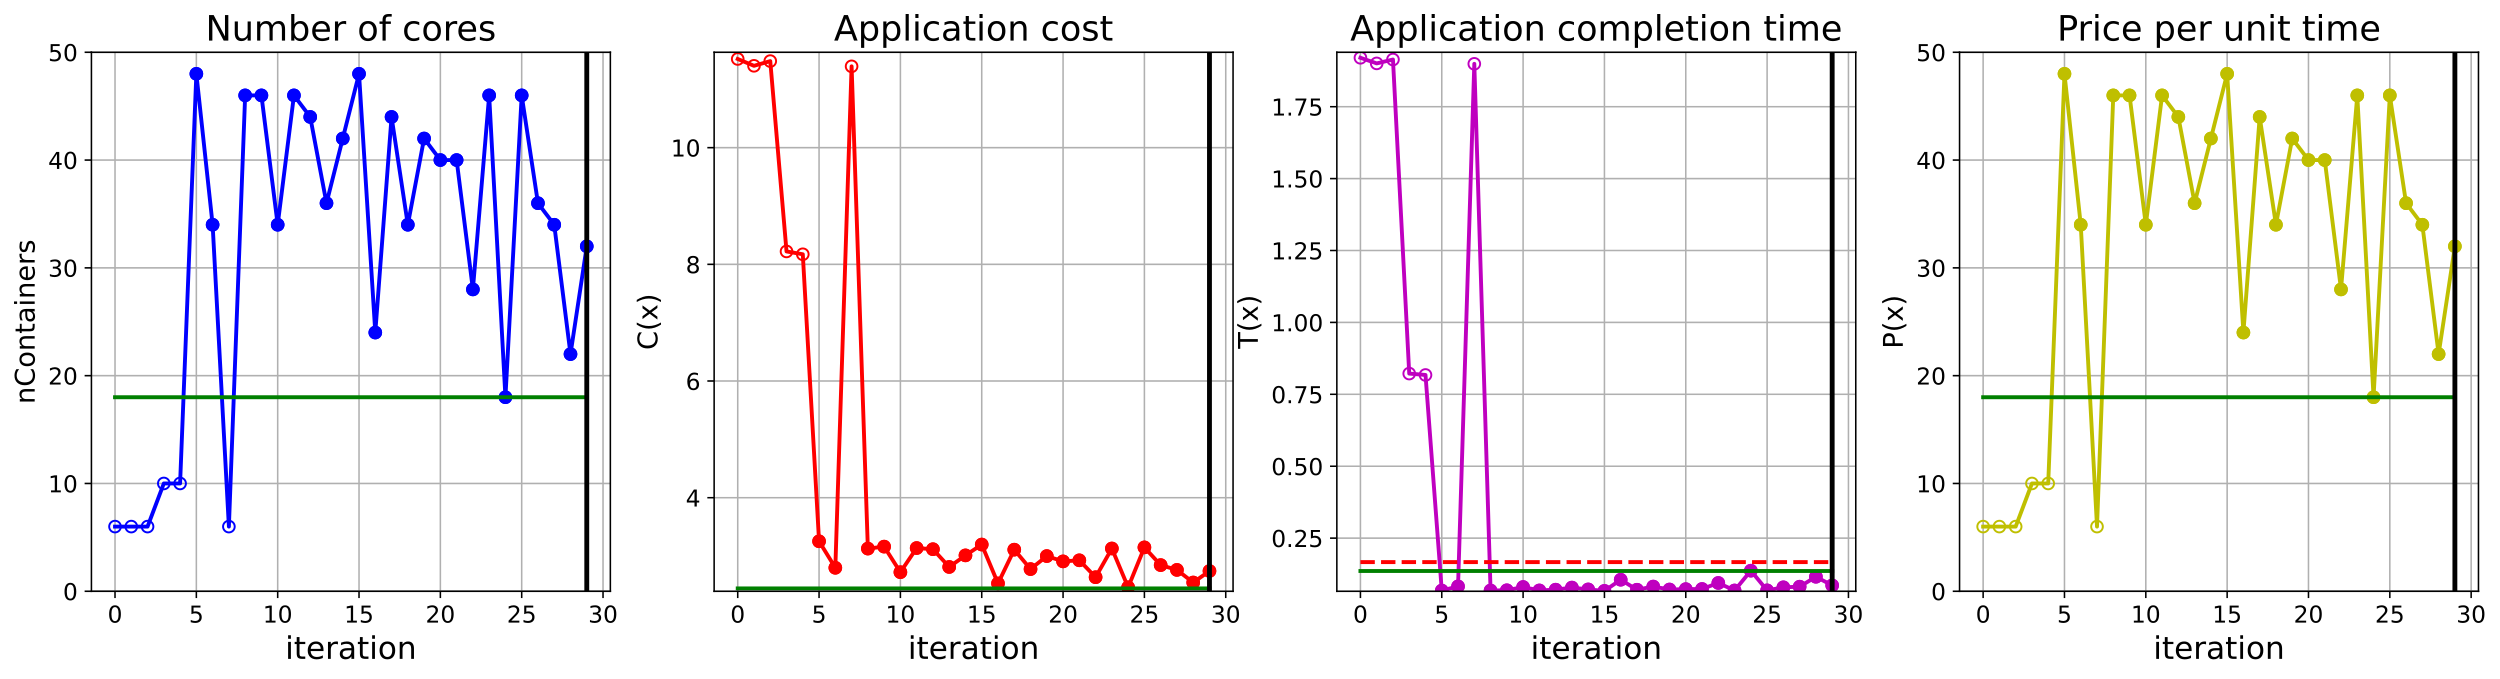 <?xml version="1.0" encoding="utf-8" standalone="no"?>
<!DOCTYPE svg PUBLIC "-//W3C//DTD SVG 1.1//EN"
  "http://www.w3.org/Graphics/SVG/1.1/DTD/svg11.dtd">
<!-- Created with matplotlib (https://matplotlib.org/) -->
<svg height="349.376pt" version="1.1" viewBox="0 0 1285.69 349.376" width="1285.69pt" xmlns="http://www.w3.org/2000/svg" xmlns:xlink="http://www.w3.org/1999/xlink">
 <defs>
  <style type="text/css">
*{stroke-linecap:butt;stroke-linejoin:round;}
  </style>
 </defs>
 <g id="figure_1">
  <g id="patch_1">
   <path d="M 0 349.376 
L 1285.69 349.376 
L 1285.69 0 
L 0 0 
z
" style="fill:#ffffff;"/>
  </g>
  <g id="axes_1">
   <g id="patch_2">
    <path d="M 47.019 304.077 
L 313.889 304.077 
L 313.889 26.877 
L 47.019 26.877 
z
" style="fill:#ffffff;"/>
   </g>
   <g id="matplotlib.axis_1">
    <g id="xtick_1">
     <g id="line2d_1">
      <path clip-path="url(#pbe2b2ec2cb)" d="M 59.15 304.077 
L 59.15 26.877 
" style="fill:none;stroke:#b0b0b0;stroke-linecap:square;stroke-width:0.8;"/>
     </g>
     <g id="line2d_2">
      <defs>
       <path d="M 0 0 
L 0 3.5 
" id="m137ecc2f6a" style="stroke:#000000;stroke-width:0.8;"/>
      </defs>
      <g>
       <use style="stroke:#000000;stroke-width:0.8;" x="59.15" xlink:href="#m137ecc2f6a" y="304.077"/>
      </g>
     </g>
     <g id="text_1">
      <!-- 0 -->
      <defs>
       <path d="M 31.781 66.406 
Q 24.172 66.406 20.328 58.906 
Q 16.5 51.422 16.5 36.375 
Q 16.5 21.391 20.328 13.891 
Q 24.172 6.391 31.781 6.391 
Q 39.453 6.391 43.281 13.891 
Q 47.125 21.391 47.125 36.375 
Q 47.125 51.422 43.281 58.906 
Q 39.453 66.406 31.781 66.406 
z
M 31.781 74.219 
Q 44.047 74.219 50.516 64.516 
Q 56.984 54.828 56.984 36.375 
Q 56.984 17.969 50.516 8.266 
Q 44.047 -1.422 31.781 -1.422 
Q 19.531 -1.422 13.062 8.266 
Q 6.594 17.969 6.594 36.375 
Q 6.594 54.828 13.062 64.516 
Q 19.531 74.219 31.781 74.219 
z
" id="DejaVuSans-48"/>
      </defs>
      <g transform="translate(55.332 320.195)scale(0.12 -0.12)">
       <use xlink:href="#DejaVuSans-48"/>
      </g>
     </g>
    </g>
    <g id="xtick_2">
     <g id="line2d_3">
      <path clip-path="url(#pbe2b2ec2cb)" d="M 100.979 304.077 
L 100.979 26.877 
" style="fill:none;stroke:#b0b0b0;stroke-linecap:square;stroke-width:0.8;"/>
     </g>
     <g id="line2d_4">
      <g>
       <use style="stroke:#000000;stroke-width:0.8;" x="100.979" xlink:href="#m137ecc2f6a" y="304.077"/>
      </g>
     </g>
     <g id="text_2">
      <!-- 5 -->
      <defs>
       <path d="M 10.797 72.906 
L 49.516 72.906 
L 49.516 64.594 
L 19.828 64.594 
L 19.828 46.734 
Q 21.969 47.469 24.109 47.828 
Q 26.266 48.188 28.422 48.188 
Q 40.625 48.188 47.75 41.5 
Q 54.891 34.812 54.891 23.391 
Q 54.891 11.625 47.562 5.094 
Q 40.234 -1.422 26.906 -1.422 
Q 22.312 -1.422 17.547 -0.641 
Q 12.797 0.141 7.719 1.703 
L 7.719 11.625 
Q 12.109 9.234 16.797 8.062 
Q 21.484 6.891 26.703 6.891 
Q 35.156 6.891 40.078 11.328 
Q 45.016 15.766 45.016 23.391 
Q 45.016 31 40.078 35.438 
Q 35.156 39.891 26.703 39.891 
Q 22.75 39.891 18.812 39.016 
Q 14.891 38.141 10.797 36.281 
z
" id="DejaVuSans-53"/>
      </defs>
      <g transform="translate(97.161 320.195)scale(0.12 -0.12)">
       <use xlink:href="#DejaVuSans-53"/>
      </g>
     </g>
    </g>
    <g id="xtick_3">
     <g id="line2d_5">
      <path clip-path="url(#pbe2b2ec2cb)" d="M 142.808 304.077 
L 142.808 26.877 
" style="fill:none;stroke:#b0b0b0;stroke-linecap:square;stroke-width:0.8;"/>
     </g>
     <g id="line2d_6">
      <g>
       <use style="stroke:#000000;stroke-width:0.8;" x="142.808" xlink:href="#m137ecc2f6a" y="304.077"/>
      </g>
     </g>
     <g id="text_3">
      <!-- 10 -->
      <defs>
       <path d="M 12.406 8.297 
L 28.516 8.297 
L 28.516 63.922 
L 10.984 60.406 
L 10.984 69.391 
L 28.422 72.906 
L 38.281 72.906 
L 38.281 8.297 
L 54.391 8.297 
L 54.391 0 
L 12.406 0 
z
" id="DejaVuSans-49"/>
      </defs>
      <g transform="translate(135.173 320.195)scale(0.12 -0.12)">
       <use xlink:href="#DejaVuSans-49"/>
       <use x="63.623" xlink:href="#DejaVuSans-48"/>
      </g>
     </g>
    </g>
    <g id="xtick_4">
     <g id="line2d_7">
      <path clip-path="url(#pbe2b2ec2cb)" d="M 184.637 304.077 
L 184.637 26.877 
" style="fill:none;stroke:#b0b0b0;stroke-linecap:square;stroke-width:0.8;"/>
     </g>
     <g id="line2d_8">
      <g>
       <use style="stroke:#000000;stroke-width:0.8;" x="184.637" xlink:href="#m137ecc2f6a" y="304.077"/>
      </g>
     </g>
     <g id="text_4">
      <!-- 15 -->
      <g transform="translate(177.002 320.195)scale(0.12 -0.12)">
       <use xlink:href="#DejaVuSans-49"/>
       <use x="63.623" xlink:href="#DejaVuSans-53"/>
      </g>
     </g>
    </g>
    <g id="xtick_5">
     <g id="line2d_9">
      <path clip-path="url(#pbe2b2ec2cb)" d="M 226.466 304.077 
L 226.466 26.877 
" style="fill:none;stroke:#b0b0b0;stroke-linecap:square;stroke-width:0.8;"/>
     </g>
     <g id="line2d_10">
      <g>
       <use style="stroke:#000000;stroke-width:0.8;" x="226.466" xlink:href="#m137ecc2f6a" y="304.077"/>
      </g>
     </g>
     <g id="text_5">
      <!-- 20 -->
      <defs>
       <path d="M 19.188 8.297 
L 53.609 8.297 
L 53.609 0 
L 7.328 0 
L 7.328 8.297 
Q 12.938 14.109 22.625 23.891 
Q 32.328 33.688 34.812 36.531 
Q 39.547 41.844 41.422 45.531 
Q 43.312 49.219 43.312 52.781 
Q 43.312 58.594 39.234 62.25 
Q 35.156 65.922 28.609 65.922 
Q 23.969 65.922 18.812 64.312 
Q 13.672 62.703 7.812 59.422 
L 7.812 69.391 
Q 13.766 71.781 18.938 73 
Q 24.125 74.219 28.422 74.219 
Q 39.75 74.219 46.484 68.547 
Q 53.219 62.891 53.219 53.422 
Q 53.219 48.922 51.531 44.891 
Q 49.859 40.875 45.406 35.406 
Q 44.188 33.984 37.641 27.219 
Q 31.109 20.453 19.188 8.297 
z
" id="DejaVuSans-50"/>
      </defs>
      <g transform="translate(218.831 320.195)scale(0.12 -0.12)">
       <use xlink:href="#DejaVuSans-50"/>
       <use x="63.623" xlink:href="#DejaVuSans-48"/>
      </g>
     </g>
    </g>
    <g id="xtick_6">
     <g id="line2d_11">
      <path clip-path="url(#pbe2b2ec2cb)" d="M 268.295 304.077 
L 268.295 26.877 
" style="fill:none;stroke:#b0b0b0;stroke-linecap:square;stroke-width:0.8;"/>
     </g>
     <g id="line2d_12">
      <g>
       <use style="stroke:#000000;stroke-width:0.8;" x="268.295" xlink:href="#m137ecc2f6a" y="304.077"/>
      </g>
     </g>
     <g id="text_6">
      <!-- 25 -->
      <g transform="translate(260.66 320.195)scale(0.12 -0.12)">
       <use xlink:href="#DejaVuSans-50"/>
       <use x="63.623" xlink:href="#DejaVuSans-53"/>
      </g>
     </g>
    </g>
    <g id="xtick_7">
     <g id="line2d_13">
      <path clip-path="url(#pbe2b2ec2cb)" d="M 310.124 304.077 
L 310.124 26.877 
" style="fill:none;stroke:#b0b0b0;stroke-linecap:square;stroke-width:0.8;"/>
     </g>
     <g id="line2d_14">
      <g>
       <use style="stroke:#000000;stroke-width:0.8;" x="310.124" xlink:href="#m137ecc2f6a" y="304.077"/>
      </g>
     </g>
     <g id="text_7">
      <!-- 30 -->
      <defs>
       <path d="M 40.578 39.312 
Q 47.656 37.797 51.625 33 
Q 55.609 28.219 55.609 21.188 
Q 55.609 10.406 48.188 4.484 
Q 40.766 -1.422 27.094 -1.422 
Q 22.516 -1.422 17.656 -0.516 
Q 12.797 0.391 7.625 2.203 
L 7.625 11.719 
Q 11.719 9.328 16.594 8.109 
Q 21.484 6.891 26.812 6.891 
Q 36.078 6.891 40.938 10.547 
Q 45.797 14.203 45.797 21.188 
Q 45.797 27.641 41.281 31.266 
Q 36.766 34.906 28.719 34.906 
L 20.219 34.906 
L 20.219 43.016 
L 29.109 43.016 
Q 36.375 43.016 40.234 45.922 
Q 44.094 48.828 44.094 54.297 
Q 44.094 59.906 40.109 62.906 
Q 36.141 65.922 28.719 65.922 
Q 24.656 65.922 20.016 65.031 
Q 15.375 64.156 9.812 62.312 
L 9.812 71.094 
Q 15.438 72.656 20.344 73.438 
Q 25.25 74.219 29.594 74.219 
Q 40.828 74.219 47.359 69.109 
Q 53.906 64.016 53.906 55.328 
Q 53.906 49.266 50.438 45.094 
Q 46.969 40.922 40.578 39.312 
z
" id="DejaVuSans-51"/>
      </defs>
      <g transform="translate(302.489 320.195)scale(0.12 -0.12)">
       <use xlink:href="#DejaVuSans-51"/>
       <use x="63.623" xlink:href="#DejaVuSans-48"/>
      </g>
     </g>
    </g>
    <g id="text_8">
     <!-- iteration -->
     <defs>
      <path d="M 9.422 54.688 
L 18.406 54.688 
L 18.406 0 
L 9.422 0 
z
M 9.422 75.984 
L 18.406 75.984 
L 18.406 64.594 
L 9.422 64.594 
z
" id="DejaVuSans-105"/>
      <path d="M 18.312 70.219 
L 18.312 54.688 
L 36.812 54.688 
L 36.812 47.703 
L 18.312 47.703 
L 18.312 18.016 
Q 18.312 11.328 20.141 9.422 
Q 21.969 7.516 27.594 7.516 
L 36.812 7.516 
L 36.812 0 
L 27.594 0 
Q 17.188 0 13.234 3.875 
Q 9.281 7.766 9.281 18.016 
L 9.281 47.703 
L 2.688 47.703 
L 2.688 54.688 
L 9.281 54.688 
L 9.281 70.219 
z
" id="DejaVuSans-116"/>
      <path d="M 56.203 29.594 
L 56.203 25.203 
L 14.891 25.203 
Q 15.484 15.922 20.484 11.062 
Q 25.484 6.203 34.422 6.203 
Q 39.594 6.203 44.453 7.469 
Q 49.312 8.734 54.109 11.281 
L 54.109 2.781 
Q 49.266 0.734 44.188 -0.344 
Q 39.109 -1.422 33.891 -1.422 
Q 20.797 -1.422 13.156 6.188 
Q 5.516 13.812 5.516 26.812 
Q 5.516 40.234 12.766 48.109 
Q 20.016 56 32.328 56 
Q 43.359 56 49.781 48.891 
Q 56.203 41.797 56.203 29.594 
z
M 47.219 32.234 
Q 47.125 39.594 43.094 43.984 
Q 39.062 48.391 32.422 48.391 
Q 24.906 48.391 20.391 44.141 
Q 15.875 39.891 15.188 32.172 
z
" id="DejaVuSans-101"/>
      <path d="M 41.109 46.297 
Q 39.594 47.172 37.812 47.578 
Q 36.031 48 33.891 48 
Q 26.266 48 22.188 43.047 
Q 18.109 38.094 18.109 28.812 
L 18.109 0 
L 9.078 0 
L 9.078 54.688 
L 18.109 54.688 
L 18.109 46.188 
Q 20.953 51.172 25.484 53.578 
Q 30.031 56 36.531 56 
Q 37.453 56 38.578 55.875 
Q 39.703 55.766 41.062 55.516 
z
" id="DejaVuSans-114"/>
      <path d="M 34.281 27.484 
Q 23.391 27.484 19.188 25 
Q 14.984 22.516 14.984 16.5 
Q 14.984 11.719 18.141 8.906 
Q 21.297 6.109 26.703 6.109 
Q 34.188 6.109 38.703 11.406 
Q 43.219 16.703 43.219 25.484 
L 43.219 27.484 
z
M 52.203 31.203 
L 52.203 0 
L 43.219 0 
L 43.219 8.297 
Q 40.141 3.328 35.547 0.953 
Q 30.953 -1.422 24.312 -1.422 
Q 15.922 -1.422 10.953 3.297 
Q 6 8.016 6 15.922 
Q 6 25.141 12.172 29.828 
Q 18.359 34.516 30.609 34.516 
L 43.219 34.516 
L 43.219 35.406 
Q 43.219 41.609 39.141 45 
Q 35.062 48.391 27.688 48.391 
Q 23 48.391 18.547 47.266 
Q 14.109 46.141 10.016 43.891 
L 10.016 52.203 
Q 14.938 54.109 19.578 55.047 
Q 24.219 56 28.609 56 
Q 40.484 56 46.344 49.844 
Q 52.203 43.703 52.203 31.203 
z
" id="DejaVuSans-97"/>
      <path d="M 30.609 48.391 
Q 23.391 48.391 19.188 42.75 
Q 14.984 37.109 14.984 27.297 
Q 14.984 17.484 19.156 11.844 
Q 23.344 6.203 30.609 6.203 
Q 37.797 6.203 41.984 11.859 
Q 46.188 17.531 46.188 27.297 
Q 46.188 37.016 41.984 42.703 
Q 37.797 48.391 30.609 48.391 
z
M 30.609 56 
Q 42.328 56 49.016 48.375 
Q 55.719 40.766 55.719 27.297 
Q 55.719 13.875 49.016 6.219 
Q 42.328 -1.422 30.609 -1.422 
Q 18.844 -1.422 12.172 6.219 
Q 5.516 13.875 5.516 27.297 
Q 5.516 40.766 12.172 48.375 
Q 18.844 56 30.609 56 
z
" id="DejaVuSans-111"/>
      <path d="M 54.891 33.016 
L 54.891 0 
L 45.906 0 
L 45.906 32.719 
Q 45.906 40.484 42.875 44.328 
Q 39.844 48.188 33.797 48.188 
Q 26.516 48.188 22.312 43.547 
Q 18.109 38.922 18.109 30.906 
L 18.109 0 
L 9.078 0 
L 9.078 54.688 
L 18.109 54.688 
L 18.109 46.188 
Q 21.344 51.125 25.703 53.562 
Q 30.078 56 35.797 56 
Q 45.219 56 50.047 50.172 
Q 54.891 44.344 54.891 33.016 
z
" id="DejaVuSans-110"/>
     </defs>
     <g transform="translate(146.658 338.848)scale(0.16 -0.16)">
      <use xlink:href="#DejaVuSans-105"/>
      <use x="27.783" xlink:href="#DejaVuSans-116"/>
      <use x="66.992" xlink:href="#DejaVuSans-101"/>
      <use x="128.516" xlink:href="#DejaVuSans-114"/>
      <use x="169.629" xlink:href="#DejaVuSans-97"/>
      <use x="230.908" xlink:href="#DejaVuSans-116"/>
      <use x="270.117" xlink:href="#DejaVuSans-105"/>
      <use x="297.9" xlink:href="#DejaVuSans-111"/>
      <use x="359.082" xlink:href="#DejaVuSans-110"/>
     </g>
    </g>
   </g>
   <g id="matplotlib.axis_2">
    <g id="ytick_1">
     <g id="line2d_15">
      <path clip-path="url(#pbe2b2ec2cb)" d="M 47.019 304.077 
L 313.889 304.077 
" style="fill:none;stroke:#b0b0b0;stroke-linecap:square;stroke-width:0.8;"/>
     </g>
     <g id="line2d_16">
      <defs>
       <path d="M 0 0 
L -3.5 0 
" id="me14db59db3" style="stroke:#000000;stroke-width:0.8;"/>
      </defs>
      <g>
       <use style="stroke:#000000;stroke-width:0.8;" x="47.019" xlink:href="#me14db59db3" y="304.077"/>
      </g>
     </g>
     <g id="text_9">
      <!-- 0 -->
      <g transform="translate(32.384 308.636)scale(0.12 -0.12)">
       <use xlink:href="#DejaVuSans-48"/>
      </g>
     </g>
    </g>
    <g id="ytick_2">
     <g id="line2d_17">
      <path clip-path="url(#pbe2b2ec2cb)" d="M 47.019 248.637 
L 313.889 248.637 
" style="fill:none;stroke:#b0b0b0;stroke-linecap:square;stroke-width:0.8;"/>
     </g>
     <g id="line2d_18">
      <g>
       <use style="stroke:#000000;stroke-width:0.8;" x="47.019" xlink:href="#me14db59db3" y="248.637"/>
      </g>
     </g>
     <g id="text_10">
      <!-- 10 -->
      <g transform="translate(24.749 253.196)scale(0.12 -0.12)">
       <use xlink:href="#DejaVuSans-49"/>
       <use x="63.623" xlink:href="#DejaVuSans-48"/>
      </g>
     </g>
    </g>
    <g id="ytick_3">
     <g id="line2d_19">
      <path clip-path="url(#pbe2b2ec2cb)" d="M 47.019 193.197 
L 313.889 193.197 
" style="fill:none;stroke:#b0b0b0;stroke-linecap:square;stroke-width:0.8;"/>
     </g>
     <g id="line2d_20">
      <g>
       <use style="stroke:#000000;stroke-width:0.8;" x="47.019" xlink:href="#me14db59db3" y="193.197"/>
      </g>
     </g>
     <g id="text_11">
      <!-- 20 -->
      <g transform="translate(24.749 197.756)scale(0.12 -0.12)">
       <use xlink:href="#DejaVuSans-50"/>
       <use x="63.623" xlink:href="#DejaVuSans-48"/>
      </g>
     </g>
    </g>
    <g id="ytick_4">
     <g id="line2d_21">
      <path clip-path="url(#pbe2b2ec2cb)" d="M 47.019 137.757 
L 313.889 137.757 
" style="fill:none;stroke:#b0b0b0;stroke-linecap:square;stroke-width:0.8;"/>
     </g>
     <g id="line2d_22">
      <g>
       <use style="stroke:#000000;stroke-width:0.8;" x="47.019" xlink:href="#me14db59db3" y="137.757"/>
      </g>
     </g>
     <g id="text_12">
      <!-- 30 -->
      <g transform="translate(24.749 142.316)scale(0.12 -0.12)">
       <use xlink:href="#DejaVuSans-51"/>
       <use x="63.623" xlink:href="#DejaVuSans-48"/>
      </g>
     </g>
    </g>
    <g id="ytick_5">
     <g id="line2d_23">
      <path clip-path="url(#pbe2b2ec2cb)" d="M 47.019 82.317 
L 313.889 82.317 
" style="fill:none;stroke:#b0b0b0;stroke-linecap:square;stroke-width:0.8;"/>
     </g>
     <g id="line2d_24">
      <g>
       <use style="stroke:#000000;stroke-width:0.8;" x="47.019" xlink:href="#me14db59db3" y="82.317"/>
      </g>
     </g>
     <g id="text_13">
      <!-- 40 -->
      <defs>
       <path d="M 37.797 64.312 
L 12.891 25.391 
L 37.797 25.391 
z
M 35.203 72.906 
L 47.609 72.906 
L 47.609 25.391 
L 58.016 25.391 
L 58.016 17.188 
L 47.609 17.188 
L 47.609 0 
L 37.797 0 
L 37.797 17.188 
L 4.891 17.188 
L 4.891 26.703 
z
" id="DejaVuSans-52"/>
      </defs>
      <g transform="translate(24.749 86.876)scale(0.12 -0.12)">
       <use xlink:href="#DejaVuSans-52"/>
       <use x="63.623" xlink:href="#DejaVuSans-48"/>
      </g>
     </g>
    </g>
    <g id="ytick_6">
     <g id="line2d_25">
      <path clip-path="url(#pbe2b2ec2cb)" d="M 47.019 26.877 
L 313.889 26.877 
" style="fill:none;stroke:#b0b0b0;stroke-linecap:square;stroke-width:0.8;"/>
     </g>
     <g id="line2d_26">
      <g>
       <use style="stroke:#000000;stroke-width:0.8;" x="47.019" xlink:href="#me14db59db3" y="26.877"/>
      </g>
     </g>
     <g id="text_14">
      <!-- 50 -->
      <g transform="translate(24.749 31.436)scale(0.12 -0.12)">
       <use xlink:href="#DejaVuSans-53"/>
       <use x="63.623" xlink:href="#DejaVuSans-48"/>
      </g>
     </g>
    </g>
    <g id="text_15">
     <!-- nContainers -->
     <defs>
      <path d="M 64.406 67.281 
L 64.406 56.891 
Q 59.422 61.531 53.781 63.812 
Q 48.141 66.109 41.797 66.109 
Q 29.297 66.109 22.656 58.469 
Q 16.016 50.828 16.016 36.375 
Q 16.016 21.969 22.656 14.328 
Q 29.297 6.688 41.797 6.688 
Q 48.141 6.688 53.781 8.984 
Q 59.422 11.281 64.406 15.922 
L 64.406 5.609 
Q 59.234 2.094 53.438 0.328 
Q 47.656 -1.422 41.219 -1.422 
Q 24.656 -1.422 15.125 8.703 
Q 5.609 18.844 5.609 36.375 
Q 5.609 53.953 15.125 64.078 
Q 24.656 74.219 41.219 74.219 
Q 47.75 74.219 53.531 72.484 
Q 59.328 70.75 64.406 67.281 
z
" id="DejaVuSans-67"/>
      <path d="M 44.281 53.078 
L 44.281 44.578 
Q 40.484 46.531 36.375 47.5 
Q 32.281 48.484 27.875 48.484 
Q 21.188 48.484 17.844 46.438 
Q 14.5 44.391 14.5 40.281 
Q 14.5 37.156 16.891 35.375 
Q 19.281 33.594 26.516 31.984 
L 29.594 31.297 
Q 39.156 29.25 43.188 25.516 
Q 47.219 21.781 47.219 15.094 
Q 47.219 7.469 41.188 3.016 
Q 35.156 -1.422 24.609 -1.422 
Q 20.219 -1.422 15.453 -0.562 
Q 10.688 0.297 5.422 2 
L 5.422 11.281 
Q 10.406 8.688 15.234 7.391 
Q 20.062 6.109 24.812 6.109 
Q 31.156 6.109 34.562 8.281 
Q 37.984 10.453 37.984 14.406 
Q 37.984 18.062 35.516 20.016 
Q 33.062 21.969 24.703 23.781 
L 21.578 24.516 
Q 13.234 26.266 9.516 29.906 
Q 5.812 33.547 5.812 39.891 
Q 5.812 47.609 11.281 51.797 
Q 16.75 56 26.812 56 
Q 31.781 56 36.172 55.266 
Q 40.578 54.547 44.281 53.078 
z
" id="DejaVuSans-115"/>
     </defs>
     <g transform="translate(17.838 207.767)rotate(-90)scale(0.14 -0.14)">
      <use xlink:href="#DejaVuSans-110"/>
      <use x="63.379" xlink:href="#DejaVuSans-67"/>
      <use x="133.203" xlink:href="#DejaVuSans-111"/>
      <use x="194.385" xlink:href="#DejaVuSans-110"/>
      <use x="257.764" xlink:href="#DejaVuSans-116"/>
      <use x="296.973" xlink:href="#DejaVuSans-97"/>
      <use x="358.252" xlink:href="#DejaVuSans-105"/>
      <use x="386.035" xlink:href="#DejaVuSans-110"/>
      <use x="449.414" xlink:href="#DejaVuSans-101"/>
      <use x="510.938" xlink:href="#DejaVuSans-114"/>
      <use x="552.051" xlink:href="#DejaVuSans-115"/>
     </g>
    </g>
   </g>
   <g id="line2d_27">
    <path clip-path="url(#pbe2b2ec2cb)" d="M 59.15 270.813 
L 67.516 270.813 
L 75.881 270.813 
L 84.247 248.637 
L 92.613 248.637 
L 100.979 37.965 
L 109.345 115.581 
L 117.711 270.813 
L 126.076 49.053 
L 134.442 49.053 
L 142.808 115.581 
L 151.174 49.053 
L 159.54 60.141 
L 167.905 104.493 
L 176.271 71.229 
L 184.637 37.965 
L 193.003 171.021 
L 201.369 60.141 
L 209.735 115.581 
L 218.1 71.229 
L 226.466 82.317 
L 234.832 82.317 
L 243.198 148.845 
L 251.564 49.053 
L 259.929 204.285 
L 268.295 49.053 
L 276.661 104.493 
L 285.027 115.581 
L 293.393 182.109 
L 301.759 126.669 
" style="fill:none;stroke:#0000ff;stroke-linecap:square;stroke-width:2;"/>
    <defs>
     <path d="M 0 3 
C 0.796 3 1.559 2.684 2.121 2.121 
C 2.684 1.559 3 0.796 3 0 
C 3 -0.796 2.684 -1.559 2.121 -2.121 
C 1.559 -2.684 0.796 -3 0 -3 
C -0.796 -3 -1.559 -2.684 -2.121 -2.121 
C -2.684 -1.559 -3 -0.796 -3 0 
C -3 0.796 -2.684 1.559 -2.121 2.121 
C -1.559 2.684 -0.796 3 0 3 
z
" id="m95366d7945" style="stroke:#0000ff;"/>
    </defs>
    <g clip-path="url(#pbe2b2ec2cb)">
     <use style="fill-opacity:0;stroke:#0000ff;" x="59.15" xlink:href="#m95366d7945" y="270.813"/>
     <use style="fill-opacity:0;stroke:#0000ff;" x="67.516" xlink:href="#m95366d7945" y="270.813"/>
     <use style="fill-opacity:0;stroke:#0000ff;" x="75.881" xlink:href="#m95366d7945" y="270.813"/>
     <use style="fill-opacity:0;stroke:#0000ff;" x="84.247" xlink:href="#m95366d7945" y="248.637"/>
     <use style="fill-opacity:0;stroke:#0000ff;" x="92.613" xlink:href="#m95366d7945" y="248.637"/>
     <use style="fill-opacity:0;stroke:#0000ff;" x="100.979" xlink:href="#m95366d7945" y="37.965"/>
     <use style="fill-opacity:0;stroke:#0000ff;" x="109.345" xlink:href="#m95366d7945" y="115.581"/>
     <use style="fill-opacity:0;stroke:#0000ff;" x="117.711" xlink:href="#m95366d7945" y="270.813"/>
     <use style="fill-opacity:0;stroke:#0000ff;" x="126.076" xlink:href="#m95366d7945" y="49.053"/>
     <use style="fill-opacity:0;stroke:#0000ff;" x="134.442" xlink:href="#m95366d7945" y="49.053"/>
     <use style="fill-opacity:0;stroke:#0000ff;" x="142.808" xlink:href="#m95366d7945" y="115.581"/>
     <use style="fill-opacity:0;stroke:#0000ff;" x="151.174" xlink:href="#m95366d7945" y="49.053"/>
     <use style="fill-opacity:0;stroke:#0000ff;" x="159.54" xlink:href="#m95366d7945" y="60.141"/>
     <use style="fill-opacity:0;stroke:#0000ff;" x="167.905" xlink:href="#m95366d7945" y="104.493"/>
     <use style="fill-opacity:0;stroke:#0000ff;" x="176.271" xlink:href="#m95366d7945" y="71.229"/>
     <use style="fill-opacity:0;stroke:#0000ff;" x="184.637" xlink:href="#m95366d7945" y="37.965"/>
     <use style="fill-opacity:0;stroke:#0000ff;" x="193.003" xlink:href="#m95366d7945" y="171.021"/>
     <use style="fill-opacity:0;stroke:#0000ff;" x="201.369" xlink:href="#m95366d7945" y="60.141"/>
     <use style="fill-opacity:0;stroke:#0000ff;" x="209.735" xlink:href="#m95366d7945" y="115.581"/>
     <use style="fill-opacity:0;stroke:#0000ff;" x="218.1" xlink:href="#m95366d7945" y="71.229"/>
     <use style="fill-opacity:0;stroke:#0000ff;" x="226.466" xlink:href="#m95366d7945" y="82.317"/>
     <use style="fill-opacity:0;stroke:#0000ff;" x="234.832" xlink:href="#m95366d7945" y="82.317"/>
     <use style="fill-opacity:0;stroke:#0000ff;" x="243.198" xlink:href="#m95366d7945" y="148.845"/>
     <use style="fill-opacity:0;stroke:#0000ff;" x="251.564" xlink:href="#m95366d7945" y="49.053"/>
     <use style="fill-opacity:0;stroke:#0000ff;" x="259.929" xlink:href="#m95366d7945" y="204.285"/>
     <use style="fill-opacity:0;stroke:#0000ff;" x="268.295" xlink:href="#m95366d7945" y="49.053"/>
     <use style="fill-opacity:0;stroke:#0000ff;" x="276.661" xlink:href="#m95366d7945" y="104.493"/>
     <use style="fill-opacity:0;stroke:#0000ff;" x="285.027" xlink:href="#m95366d7945" y="115.581"/>
     <use style="fill-opacity:0;stroke:#0000ff;" x="293.393" xlink:href="#m95366d7945" y="182.109"/>
     <use style="fill-opacity:0;stroke:#0000ff;" x="301.759" xlink:href="#m95366d7945" y="126.669"/>
    </g>
   </g>
   <g id="line2d_28">
    <defs>
     <path d="M 0 3 
C 0.796 3 1.559 2.684 2.121 2.121 
C 2.684 1.559 3 0.796 3 0 
C 3 -0.796 2.684 -1.559 2.121 -2.121 
C 1.559 -2.684 0.796 -3 0 -3 
C -0.796 -3 -1.559 -2.684 -2.121 -2.121 
C -2.684 -1.559 -3 -0.796 -3 0 
C -3 0.796 -2.684 1.559 -2.121 2.121 
C -1.559 2.684 -0.796 3 0 3 
z
" id="m3000cad683" style="stroke:#0000ff;"/>
    </defs>
    <g clip-path="url(#pbe2b2ec2cb)">
     <use style="fill:#0000ff;stroke:#0000ff;" x="100.979" xlink:href="#m3000cad683" y="37.965"/>
    </g>
   </g>
   <g id="line2d_29">
    <g clip-path="url(#pbe2b2ec2cb)">
     <use style="fill:#0000ff;stroke:#0000ff;" x="109.345" xlink:href="#m3000cad683" y="115.581"/>
    </g>
   </g>
   <g id="line2d_30">
    <g clip-path="url(#pbe2b2ec2cb)">
     <use style="fill:#0000ff;stroke:#0000ff;" x="126.076" xlink:href="#m3000cad683" y="49.053"/>
    </g>
   </g>
   <g id="line2d_31">
    <g clip-path="url(#pbe2b2ec2cb)">
     <use style="fill:#0000ff;stroke:#0000ff;" x="134.442" xlink:href="#m3000cad683" y="49.053"/>
    </g>
   </g>
   <g id="line2d_32">
    <g clip-path="url(#pbe2b2ec2cb)">
     <use style="fill:#0000ff;stroke:#0000ff;" x="142.808" xlink:href="#m3000cad683" y="115.581"/>
    </g>
   </g>
   <g id="line2d_33">
    <g clip-path="url(#pbe2b2ec2cb)">
     <use style="fill:#0000ff;stroke:#0000ff;" x="151.174" xlink:href="#m3000cad683" y="49.053"/>
    </g>
   </g>
   <g id="line2d_34">
    <g clip-path="url(#pbe2b2ec2cb)">
     <use style="fill:#0000ff;stroke:#0000ff;" x="159.54" xlink:href="#m3000cad683" y="60.141"/>
    </g>
   </g>
   <g id="line2d_35">
    <g clip-path="url(#pbe2b2ec2cb)">
     <use style="fill:#0000ff;stroke:#0000ff;" x="167.905" xlink:href="#m3000cad683" y="104.493"/>
    </g>
   </g>
   <g id="line2d_36">
    <g clip-path="url(#pbe2b2ec2cb)">
     <use style="fill:#0000ff;stroke:#0000ff;" x="176.271" xlink:href="#m3000cad683" y="71.229"/>
    </g>
   </g>
   <g id="line2d_37">
    <g clip-path="url(#pbe2b2ec2cb)">
     <use style="fill:#0000ff;stroke:#0000ff;" x="184.637" xlink:href="#m3000cad683" y="37.965"/>
    </g>
   </g>
   <g id="line2d_38">
    <g clip-path="url(#pbe2b2ec2cb)">
     <use style="fill:#0000ff;stroke:#0000ff;" x="193.003" xlink:href="#m3000cad683" y="171.021"/>
    </g>
   </g>
   <g id="line2d_39">
    <g clip-path="url(#pbe2b2ec2cb)">
     <use style="fill:#0000ff;stroke:#0000ff;" x="201.369" xlink:href="#m3000cad683" y="60.141"/>
    </g>
   </g>
   <g id="line2d_40">
    <g clip-path="url(#pbe2b2ec2cb)">
     <use style="fill:#0000ff;stroke:#0000ff;" x="209.735" xlink:href="#m3000cad683" y="115.581"/>
    </g>
   </g>
   <g id="line2d_41">
    <g clip-path="url(#pbe2b2ec2cb)">
     <use style="fill:#0000ff;stroke:#0000ff;" x="218.1" xlink:href="#m3000cad683" y="71.229"/>
    </g>
   </g>
   <g id="line2d_42">
    <g clip-path="url(#pbe2b2ec2cb)">
     <use style="fill:#0000ff;stroke:#0000ff;" x="226.466" xlink:href="#m3000cad683" y="82.317"/>
    </g>
   </g>
   <g id="line2d_43">
    <g clip-path="url(#pbe2b2ec2cb)">
     <use style="fill:#0000ff;stroke:#0000ff;" x="234.832" xlink:href="#m3000cad683" y="82.317"/>
    </g>
   </g>
   <g id="line2d_44">
    <g clip-path="url(#pbe2b2ec2cb)">
     <use style="fill:#0000ff;stroke:#0000ff;" x="243.198" xlink:href="#m3000cad683" y="148.845"/>
    </g>
   </g>
   <g id="line2d_45">
    <g clip-path="url(#pbe2b2ec2cb)">
     <use style="fill:#0000ff;stroke:#0000ff;" x="251.564" xlink:href="#m3000cad683" y="49.053"/>
    </g>
   </g>
   <g id="line2d_46">
    <g clip-path="url(#pbe2b2ec2cb)">
     <use style="fill:#0000ff;stroke:#0000ff;" x="259.929" xlink:href="#m3000cad683" y="204.285"/>
    </g>
   </g>
   <g id="line2d_47">
    <g clip-path="url(#pbe2b2ec2cb)">
     <use style="fill:#0000ff;stroke:#0000ff;" x="268.295" xlink:href="#m3000cad683" y="49.053"/>
    </g>
   </g>
   <g id="line2d_48">
    <g clip-path="url(#pbe2b2ec2cb)">
     <use style="fill:#0000ff;stroke:#0000ff;" x="276.661" xlink:href="#m3000cad683" y="104.493"/>
    </g>
   </g>
   <g id="line2d_49">
    <g clip-path="url(#pbe2b2ec2cb)">
     <use style="fill:#0000ff;stroke:#0000ff;" x="285.027" xlink:href="#m3000cad683" y="115.581"/>
    </g>
   </g>
   <g id="line2d_50">
    <g clip-path="url(#pbe2b2ec2cb)">
     <use style="fill:#0000ff;stroke:#0000ff;" x="293.393" xlink:href="#m3000cad683" y="182.109"/>
    </g>
   </g>
   <g id="line2d_51">
    <g clip-path="url(#pbe2b2ec2cb)">
     <use style="fill:#0000ff;stroke:#0000ff;" x="301.759" xlink:href="#m3000cad683" y="126.669"/>
    </g>
   </g>
   <g id="line2d_52">
    <path clip-path="url(#pbe2b2ec2cb)" d="M 59.15 204.285 
L 67.516 204.285 
L 75.881 204.285 
L 84.247 204.285 
L 92.613 204.285 
L 100.979 204.285 
L 109.345 204.285 
L 117.711 204.285 
L 126.076 204.285 
L 134.442 204.285 
L 142.808 204.285 
L 151.174 204.285 
L 159.54 204.285 
L 167.905 204.285 
L 176.271 204.285 
L 184.637 204.285 
L 193.003 204.285 
L 201.369 204.285 
L 209.735 204.285 
L 218.1 204.285 
L 226.466 204.285 
L 234.832 204.285 
L 243.198 204.285 
L 251.564 204.285 
L 259.929 204.285 
L 268.295 204.285 
L 276.661 204.285 
L 285.027 204.285 
L 293.393 204.285 
L 301.759 204.285 
" style="fill:none;stroke:#008000;stroke-linecap:square;stroke-width:2;"/>
   </g>
   <g id="line2d_53">
    <path clip-path="url(#pbe2b2ec2cb)" d="M 301.759 304.077 
L 301.759 26.877 
" style="fill:none;stroke:#000000;stroke-linecap:square;stroke-width:2.5;"/>
   </g>
   <g id="patch_3">
    <path d="M 47.019 304.077 
L 47.019 26.877 
" style="fill:none;stroke:#000000;stroke-linecap:square;stroke-linejoin:miter;stroke-width:0.8;"/>
   </g>
   <g id="patch_4">
    <path d="M 313.889 304.077 
L 313.889 26.877 
" style="fill:none;stroke:#000000;stroke-linecap:square;stroke-linejoin:miter;stroke-width:0.8;"/>
   </g>
   <g id="patch_5">
    <path d="M 47.019 304.077 
L 313.889 304.077 
" style="fill:none;stroke:#000000;stroke-linecap:square;stroke-linejoin:miter;stroke-width:0.8;"/>
   </g>
   <g id="patch_6">
    <path d="M 47.019 26.877 
L 313.889 26.877 
" style="fill:none;stroke:#000000;stroke-linecap:square;stroke-linejoin:miter;stroke-width:0.8;"/>
   </g>
   <g id="text_16">
    <!-- Number of cores -->
    <defs>
     <path d="M 9.812 72.906 
L 23.094 72.906 
L 55.422 11.922 
L 55.422 72.906 
L 64.984 72.906 
L 64.984 0 
L 51.703 0 
L 19.391 60.984 
L 19.391 0 
L 9.812 0 
z
" id="DejaVuSans-78"/>
     <path d="M 8.5 21.578 
L 8.5 54.688 
L 17.484 54.688 
L 17.484 21.922 
Q 17.484 14.156 20.5 10.266 
Q 23.531 6.391 29.594 6.391 
Q 36.859 6.391 41.078 11.031 
Q 45.312 15.672 45.312 23.688 
L 45.312 54.688 
L 54.297 54.688 
L 54.297 0 
L 45.312 0 
L 45.312 8.406 
Q 42.047 3.422 37.719 1 
Q 33.406 -1.422 27.688 -1.422 
Q 18.266 -1.422 13.375 4.438 
Q 8.5 10.297 8.5 21.578 
z
M 31.109 56 
z
" id="DejaVuSans-117"/>
     <path d="M 52 44.188 
Q 55.375 50.25 60.062 53.125 
Q 64.75 56 71.094 56 
Q 79.641 56 84.281 50.016 
Q 88.922 44.047 88.922 33.016 
L 88.922 0 
L 79.891 0 
L 79.891 32.719 
Q 79.891 40.578 77.094 44.375 
Q 74.312 48.188 68.609 48.188 
Q 61.625 48.188 57.562 43.547 
Q 53.516 38.922 53.516 30.906 
L 53.516 0 
L 44.484 0 
L 44.484 32.719 
Q 44.484 40.625 41.703 44.406 
Q 38.922 48.188 33.109 48.188 
Q 26.219 48.188 22.156 43.531 
Q 18.109 38.875 18.109 30.906 
L 18.109 0 
L 9.078 0 
L 9.078 54.688 
L 18.109 54.688 
L 18.109 46.188 
Q 21.188 51.219 25.484 53.609 
Q 29.781 56 35.688 56 
Q 41.656 56 45.828 52.969 
Q 50 49.953 52 44.188 
z
" id="DejaVuSans-109"/>
     <path d="M 48.688 27.297 
Q 48.688 37.203 44.609 42.844 
Q 40.531 48.484 33.406 48.484 
Q 26.266 48.484 22.188 42.844 
Q 18.109 37.203 18.109 27.297 
Q 18.109 17.391 22.188 11.75 
Q 26.266 6.109 33.406 6.109 
Q 40.531 6.109 44.609 11.75 
Q 48.688 17.391 48.688 27.297 
z
M 18.109 46.391 
Q 20.953 51.266 25.266 53.625 
Q 29.594 56 35.594 56 
Q 45.562 56 51.781 48.094 
Q 58.016 40.188 58.016 27.297 
Q 58.016 14.406 51.781 6.484 
Q 45.562 -1.422 35.594 -1.422 
Q 29.594 -1.422 25.266 0.953 
Q 20.953 3.328 18.109 8.203 
L 18.109 0 
L 9.078 0 
L 9.078 75.984 
L 18.109 75.984 
z
" id="DejaVuSans-98"/>
     <path id="DejaVuSans-32"/>
     <path d="M 37.109 75.984 
L 37.109 68.5 
L 28.516 68.5 
Q 23.688 68.5 21.797 66.547 
Q 19.922 64.594 19.922 59.516 
L 19.922 54.688 
L 34.719 54.688 
L 34.719 47.703 
L 19.922 47.703 
L 19.922 0 
L 10.891 0 
L 10.891 47.703 
L 2.297 47.703 
L 2.297 54.688 
L 10.891 54.688 
L 10.891 58.5 
Q 10.891 67.625 15.141 71.797 
Q 19.391 75.984 28.609 75.984 
z
" id="DejaVuSans-102"/>
     <path d="M 48.781 52.594 
L 48.781 44.188 
Q 44.969 46.297 41.141 47.344 
Q 37.312 48.391 33.406 48.391 
Q 24.656 48.391 19.812 42.844 
Q 14.984 37.312 14.984 27.297 
Q 14.984 17.281 19.812 11.734 
Q 24.656 6.203 33.406 6.203 
Q 37.312 6.203 41.141 7.25 
Q 44.969 8.297 48.781 10.406 
L 48.781 2.094 
Q 45.016 0.344 40.984 -0.531 
Q 36.969 -1.422 32.422 -1.422 
Q 20.062 -1.422 12.781 6.344 
Q 5.516 14.109 5.516 27.297 
Q 5.516 40.672 12.859 48.328 
Q 20.219 56 33.016 56 
Q 37.156 56 41.109 55.141 
Q 45.062 54.297 48.781 52.594 
z
" id="DejaVuSans-99"/>
    </defs>
    <g transform="translate(105.725 20.877)scale(0.18 -0.18)">
     <use xlink:href="#DejaVuSans-78"/>
     <use x="74.805" xlink:href="#DejaVuSans-117"/>
     <use x="138.184" xlink:href="#DejaVuSans-109"/>
     <use x="235.596" xlink:href="#DejaVuSans-98"/>
     <use x="299.072" xlink:href="#DejaVuSans-101"/>
     <use x="360.596" xlink:href="#DejaVuSans-114"/>
     <use x="401.709" xlink:href="#DejaVuSans-32"/>
     <use x="433.496" xlink:href="#DejaVuSans-111"/>
     <use x="494.678" xlink:href="#DejaVuSans-102"/>
     <use x="529.883" xlink:href="#DejaVuSans-32"/>
     <use x="561.67" xlink:href="#DejaVuSans-99"/>
     <use x="616.65" xlink:href="#DejaVuSans-111"/>
     <use x="677.832" xlink:href="#DejaVuSans-114"/>
     <use x="716.695" xlink:href="#DejaVuSans-101"/>
     <use x="778.219" xlink:href="#DejaVuSans-115"/>
    </g>
   </g>
  </g>
  <g id="axes_2">
   <g id="patch_7">
    <path d="M 367.263 304.077 
L 634.132 304.077 
L 634.132 26.877 
L 367.263 26.877 
z
" style="fill:#ffffff;"/>
   </g>
   <g id="matplotlib.axis_3">
    <g id="xtick_8">
     <g id="line2d_54">
      <path clip-path="url(#p0740168bcc)" d="M 379.393 304.077 
L 379.393 26.877 
" style="fill:none;stroke:#b0b0b0;stroke-linecap:square;stroke-width:0.8;"/>
     </g>
     <g id="line2d_55">
      <g>
       <use style="stroke:#000000;stroke-width:0.8;" x="379.393" xlink:href="#m137ecc2f6a" y="304.077"/>
      </g>
     </g>
     <g id="text_17">
      <!-- 0 -->
      <g transform="translate(375.576 320.195)scale(0.12 -0.12)">
       <use xlink:href="#DejaVuSans-48"/>
      </g>
     </g>
    </g>
    <g id="xtick_9">
     <g id="line2d_56">
      <path clip-path="url(#p0740168bcc)" d="M 421.222 304.077 
L 421.222 26.877 
" style="fill:none;stroke:#b0b0b0;stroke-linecap:square;stroke-width:0.8;"/>
     </g>
     <g id="line2d_57">
      <g>
       <use style="stroke:#000000;stroke-width:0.8;" x="421.222" xlink:href="#m137ecc2f6a" y="304.077"/>
      </g>
     </g>
     <g id="text_18">
      <!-- 5 -->
      <g transform="translate(417.405 320.195)scale(0.12 -0.12)">
       <use xlink:href="#DejaVuSans-53"/>
      </g>
     </g>
    </g>
    <g id="xtick_10">
     <g id="line2d_58">
      <path clip-path="url(#p0740168bcc)" d="M 463.051 304.077 
L 463.051 26.877 
" style="fill:none;stroke:#b0b0b0;stroke-linecap:square;stroke-width:0.8;"/>
     </g>
     <g id="line2d_59">
      <g>
       <use style="stroke:#000000;stroke-width:0.8;" x="463.051" xlink:href="#m137ecc2f6a" y="304.077"/>
      </g>
     </g>
     <g id="text_19">
      <!-- 10 -->
      <g transform="translate(455.416 320.195)scale(0.12 -0.12)">
       <use xlink:href="#DejaVuSans-49"/>
       <use x="63.623" xlink:href="#DejaVuSans-48"/>
      </g>
     </g>
    </g>
    <g id="xtick_11">
     <g id="line2d_60">
      <path clip-path="url(#p0740168bcc)" d="M 504.881 304.077 
L 504.881 26.877 
" style="fill:none;stroke:#b0b0b0;stroke-linecap:square;stroke-width:0.8;"/>
     </g>
     <g id="line2d_61">
      <g>
       <use style="stroke:#000000;stroke-width:0.8;" x="504.881" xlink:href="#m137ecc2f6a" y="304.077"/>
      </g>
     </g>
     <g id="text_20">
      <!-- 15 -->
      <g transform="translate(497.246 320.195)scale(0.12 -0.12)">
       <use xlink:href="#DejaVuSans-49"/>
       <use x="63.623" xlink:href="#DejaVuSans-53"/>
      </g>
     </g>
    </g>
    <g id="xtick_12">
     <g id="line2d_62">
      <path clip-path="url(#p0740168bcc)" d="M 546.71 304.077 
L 546.71 26.877 
" style="fill:none;stroke:#b0b0b0;stroke-linecap:square;stroke-width:0.8;"/>
     </g>
     <g id="line2d_63">
      <g>
       <use style="stroke:#000000;stroke-width:0.8;" x="546.71" xlink:href="#m137ecc2f6a" y="304.077"/>
      </g>
     </g>
     <g id="text_21">
      <!-- 20 -->
      <g transform="translate(539.075 320.195)scale(0.12 -0.12)">
       <use xlink:href="#DejaVuSans-50"/>
       <use x="63.623" xlink:href="#DejaVuSans-48"/>
      </g>
     </g>
    </g>
    <g id="xtick_13">
     <g id="line2d_64">
      <path clip-path="url(#p0740168bcc)" d="M 588.539 304.077 
L 588.539 26.877 
" style="fill:none;stroke:#b0b0b0;stroke-linecap:square;stroke-width:0.8;"/>
     </g>
     <g id="line2d_65">
      <g>
       <use style="stroke:#000000;stroke-width:0.8;" x="588.539" xlink:href="#m137ecc2f6a" y="304.077"/>
      </g>
     </g>
     <g id="text_22">
      <!-- 25 -->
      <g transform="translate(580.904 320.195)scale(0.12 -0.12)">
       <use xlink:href="#DejaVuSans-50"/>
       <use x="63.623" xlink:href="#DejaVuSans-53"/>
      </g>
     </g>
    </g>
    <g id="xtick_14">
     <g id="line2d_66">
      <path clip-path="url(#p0740168bcc)" d="M 630.368 304.077 
L 630.368 26.877 
" style="fill:none;stroke:#b0b0b0;stroke-linecap:square;stroke-width:0.8;"/>
     </g>
     <g id="line2d_67">
      <g>
       <use style="stroke:#000000;stroke-width:0.8;" x="630.368" xlink:href="#m137ecc2f6a" y="304.077"/>
      </g>
     </g>
     <g id="text_23">
      <!-- 30 -->
      <g transform="translate(622.733 320.195)scale(0.12 -0.12)">
       <use xlink:href="#DejaVuSans-51"/>
       <use x="63.623" xlink:href="#DejaVuSans-48"/>
      </g>
     </g>
    </g>
    <g id="text_24">
     <!-- iteration -->
     <g transform="translate(466.901 338.848)scale(0.16 -0.16)">
      <use xlink:href="#DejaVuSans-105"/>
      <use x="27.783" xlink:href="#DejaVuSans-116"/>
      <use x="66.992" xlink:href="#DejaVuSans-101"/>
      <use x="128.516" xlink:href="#DejaVuSans-114"/>
      <use x="169.629" xlink:href="#DejaVuSans-97"/>
      <use x="230.908" xlink:href="#DejaVuSans-116"/>
      <use x="270.117" xlink:href="#DejaVuSans-105"/>
      <use x="297.9" xlink:href="#DejaVuSans-111"/>
      <use x="359.082" xlink:href="#DejaVuSans-110"/>
     </g>
    </g>
   </g>
   <g id="matplotlib.axis_4">
    <g id="ytick_7">
     <g id="line2d_68">
      <path clip-path="url(#p0740168bcc)" d="M 367.263 255.944 
L 634.132 255.944 
" style="fill:none;stroke:#b0b0b0;stroke-linecap:square;stroke-width:0.8;"/>
     </g>
     <g id="line2d_69">
      <g>
       <use style="stroke:#000000;stroke-width:0.8;" x="367.263" xlink:href="#me14db59db3" y="255.944"/>
      </g>
     </g>
     <g id="text_25">
      <!-- 4 -->
      <g transform="translate(352.628 260.503)scale(0.12 -0.12)">
       <use xlink:href="#DejaVuSans-52"/>
      </g>
     </g>
    </g>
    <g id="ytick_8">
     <g id="line2d_70">
      <path clip-path="url(#p0740168bcc)" d="M 367.263 195.942 
L 634.132 195.942 
" style="fill:none;stroke:#b0b0b0;stroke-linecap:square;stroke-width:0.8;"/>
     </g>
     <g id="line2d_71">
      <g>
       <use style="stroke:#000000;stroke-width:0.8;" x="367.263" xlink:href="#me14db59db3" y="195.942"/>
      </g>
     </g>
     <g id="text_26">
      <!-- 6 -->
      <defs>
       <path d="M 33.016 40.375 
Q 26.375 40.375 22.484 35.828 
Q 18.609 31.297 18.609 23.391 
Q 18.609 15.531 22.484 10.953 
Q 26.375 6.391 33.016 6.391 
Q 39.656 6.391 43.531 10.953 
Q 47.406 15.531 47.406 23.391 
Q 47.406 31.297 43.531 35.828 
Q 39.656 40.375 33.016 40.375 
z
M 52.594 71.297 
L 52.594 62.312 
Q 48.875 64.062 45.094 64.984 
Q 41.312 65.922 37.594 65.922 
Q 27.828 65.922 22.672 59.328 
Q 17.531 52.734 16.797 39.406 
Q 19.672 43.656 24.016 45.922 
Q 28.375 48.188 33.594 48.188 
Q 44.578 48.188 50.953 41.516 
Q 57.328 34.859 57.328 23.391 
Q 57.328 12.156 50.688 5.359 
Q 44.047 -1.422 33.016 -1.422 
Q 20.359 -1.422 13.672 8.266 
Q 6.984 17.969 6.984 36.375 
Q 6.984 53.656 15.188 63.938 
Q 23.391 74.219 37.203 74.219 
Q 40.922 74.219 44.703 73.484 
Q 48.484 72.75 52.594 71.297 
z
" id="DejaVuSans-54"/>
      </defs>
      <g transform="translate(352.628 200.501)scale(0.12 -0.12)">
       <use xlink:href="#DejaVuSans-54"/>
      </g>
     </g>
    </g>
    <g id="ytick_9">
     <g id="line2d_72">
      <path clip-path="url(#p0740168bcc)" d="M 367.263 135.939 
L 634.132 135.939 
" style="fill:none;stroke:#b0b0b0;stroke-linecap:square;stroke-width:0.8;"/>
     </g>
     <g id="line2d_73">
      <g>
       <use style="stroke:#000000;stroke-width:0.8;" x="367.263" xlink:href="#me14db59db3" y="135.939"/>
      </g>
     </g>
     <g id="text_27">
      <!-- 8 -->
      <defs>
       <path d="M 31.781 34.625 
Q 24.75 34.625 20.719 30.859 
Q 16.703 27.094 16.703 20.516 
Q 16.703 13.922 20.719 10.156 
Q 24.75 6.391 31.781 6.391 
Q 38.812 6.391 42.859 10.172 
Q 46.922 13.969 46.922 20.516 
Q 46.922 27.094 42.891 30.859 
Q 38.875 34.625 31.781 34.625 
z
M 21.922 38.812 
Q 15.578 40.375 12.031 44.719 
Q 8.5 49.078 8.5 55.328 
Q 8.5 64.062 14.719 69.141 
Q 20.953 74.219 31.781 74.219 
Q 42.672 74.219 48.875 69.141 
Q 55.078 64.062 55.078 55.328 
Q 55.078 49.078 51.531 44.719 
Q 48 40.375 41.703 38.812 
Q 48.828 37.156 52.797 32.312 
Q 56.781 27.484 56.781 20.516 
Q 56.781 9.906 50.312 4.234 
Q 43.844 -1.422 31.781 -1.422 
Q 19.734 -1.422 13.25 4.234 
Q 6.781 9.906 6.781 20.516 
Q 6.781 27.484 10.781 32.312 
Q 14.797 37.156 21.922 38.812 
z
M 18.312 54.391 
Q 18.312 48.734 21.844 45.562 
Q 25.391 42.391 31.781 42.391 
Q 38.141 42.391 41.719 45.562 
Q 45.312 48.734 45.312 54.391 
Q 45.312 60.062 41.719 63.234 
Q 38.141 66.406 31.781 66.406 
Q 25.391 66.406 21.844 63.234 
Q 18.312 60.062 18.312 54.391 
z
" id="DejaVuSans-56"/>
      </defs>
      <g transform="translate(352.628 140.498)scale(0.12 -0.12)">
       <use xlink:href="#DejaVuSans-56"/>
      </g>
     </g>
    </g>
    <g id="ytick_10">
     <g id="line2d_74">
      <path clip-path="url(#p0740168bcc)" d="M 367.263 75.936 
L 634.132 75.936 
" style="fill:none;stroke:#b0b0b0;stroke-linecap:square;stroke-width:0.8;"/>
     </g>
     <g id="line2d_75">
      <g>
       <use style="stroke:#000000;stroke-width:0.8;" x="367.263" xlink:href="#me14db59db3" y="75.936"/>
      </g>
     </g>
     <g id="text_28">
      <!-- 10 -->
      <g transform="translate(344.993 80.495)scale(0.12 -0.12)">
       <use xlink:href="#DejaVuSans-49"/>
       <use x="63.623" xlink:href="#DejaVuSans-48"/>
      </g>
     </g>
    </g>
    <g id="text_29">
     <!-- C(x) -->
     <defs>
      <path d="M 31 75.875 
Q 24.469 64.656 21.281 53.656 
Q 18.109 42.672 18.109 31.391 
Q 18.109 20.125 21.312 9.062 
Q 24.516 -2 31 -13.188 
L 23.188 -13.188 
Q 15.875 -1.703 12.234 9.375 
Q 8.594 20.453 8.594 31.391 
Q 8.594 42.281 12.203 53.312 
Q 15.828 64.359 23.188 75.875 
z
" id="DejaVuSans-40"/>
      <path d="M 54.891 54.688 
L 35.109 28.078 
L 55.906 0 
L 45.312 0 
L 29.391 21.484 
L 13.484 0 
L 2.875 0 
L 24.125 28.609 
L 4.688 54.688 
L 15.281 54.688 
L 29.781 35.203 
L 44.281 54.688 
z
" id="DejaVuSans-120"/>
      <path d="M 8.016 75.875 
L 15.828 75.875 
Q 23.141 64.359 26.781 53.312 
Q 30.422 42.281 30.422 31.391 
Q 30.422 20.453 26.781 9.375 
Q 23.141 -1.703 15.828 -13.188 
L 8.016 -13.188 
Q 14.5 -2 17.703 9.062 
Q 20.906 20.125 20.906 31.391 
Q 20.906 42.672 17.703 53.656 
Q 14.5 64.656 8.016 75.875 
z
" id="DejaVuSans-41"/>
     </defs>
     <g transform="translate(338.081 179.97)rotate(-90)scale(0.14 -0.14)">
      <use xlink:href="#DejaVuSans-67"/>
      <use x="69.824" xlink:href="#DejaVuSans-40"/>
      <use x="108.838" xlink:href="#DejaVuSans-120"/>
      <use x="168.018" xlink:href="#DejaVuSans-41"/>
     </g>
    </g>
   </g>
   <g id="line2d_76">
    <path clip-path="url(#p0740168bcc)" d="M 379.393 30.333 
L 387.759 33.846 
L 396.125 31.423 
L 404.491 129.309 
L 412.857 130.767 
L 421.222 278.364 
L 429.588 291.997 
L 437.954 34.115 
L 446.32 282.126 
L 454.686 281.112 
L 463.051 294.271 
L 471.417 281.848 
L 479.783 282.447 
L 488.149 291.573 
L 496.515 285.62 
L 504.881 280.047 
L 513.246 300.044 
L 521.612 282.678 
L 529.978 292.668 
L 538.344 285.976 
L 546.71 288.711 
L 555.075 288.152 
L 563.441 296.851 
L 571.807 282.076 
L 580.173 302.041 
L 588.539 281.509 
L 596.905 290.616 
L 605.27 293.089 
L 613.636 299.573 
L 622.002 293.65 
" style="fill:none;stroke:#ff0000;stroke-linecap:square;stroke-width:2;"/>
    <defs>
     <path d="M 0 3 
C 0.796 3 1.559 2.684 2.121 2.121 
C 2.684 1.559 3 0.796 3 0 
C 3 -0.796 2.684 -1.559 2.121 -2.121 
C 1.559 -2.684 0.796 -3 0 -3 
C -0.796 -3 -1.559 -2.684 -2.121 -2.121 
C -2.684 -1.559 -3 -0.796 -3 0 
C -3 0.796 -2.684 1.559 -2.121 2.121 
C -1.559 2.684 -0.796 3 0 3 
z
" id="mf7511061dc" style="stroke:#ff0000;"/>
    </defs>
    <g clip-path="url(#p0740168bcc)">
     <use style="fill-opacity:0;stroke:#ff0000;" x="379.393" xlink:href="#mf7511061dc" y="30.333"/>
     <use style="fill-opacity:0;stroke:#ff0000;" x="387.759" xlink:href="#mf7511061dc" y="33.846"/>
     <use style="fill-opacity:0;stroke:#ff0000;" x="396.125" xlink:href="#mf7511061dc" y="31.423"/>
     <use style="fill-opacity:0;stroke:#ff0000;" x="404.491" xlink:href="#mf7511061dc" y="129.309"/>
     <use style="fill-opacity:0;stroke:#ff0000;" x="412.857" xlink:href="#mf7511061dc" y="130.767"/>
     <use style="fill-opacity:0;stroke:#ff0000;" x="421.222" xlink:href="#mf7511061dc" y="278.364"/>
     <use style="fill-opacity:0;stroke:#ff0000;" x="429.588" xlink:href="#mf7511061dc" y="291.997"/>
     <use style="fill-opacity:0;stroke:#ff0000;" x="437.954" xlink:href="#mf7511061dc" y="34.115"/>
     <use style="fill-opacity:0;stroke:#ff0000;" x="446.32" xlink:href="#mf7511061dc" y="282.126"/>
     <use style="fill-opacity:0;stroke:#ff0000;" x="454.686" xlink:href="#mf7511061dc" y="281.112"/>
     <use style="fill-opacity:0;stroke:#ff0000;" x="463.051" xlink:href="#mf7511061dc" y="294.271"/>
     <use style="fill-opacity:0;stroke:#ff0000;" x="471.417" xlink:href="#mf7511061dc" y="281.848"/>
     <use style="fill-opacity:0;stroke:#ff0000;" x="479.783" xlink:href="#mf7511061dc" y="282.447"/>
     <use style="fill-opacity:0;stroke:#ff0000;" x="488.149" xlink:href="#mf7511061dc" y="291.573"/>
     <use style="fill-opacity:0;stroke:#ff0000;" x="496.515" xlink:href="#mf7511061dc" y="285.62"/>
     <use style="fill-opacity:0;stroke:#ff0000;" x="504.881" xlink:href="#mf7511061dc" y="280.047"/>
     <use style="fill-opacity:0;stroke:#ff0000;" x="513.246" xlink:href="#mf7511061dc" y="300.044"/>
     <use style="fill-opacity:0;stroke:#ff0000;" x="521.612" xlink:href="#mf7511061dc" y="282.678"/>
     <use style="fill-opacity:0;stroke:#ff0000;" x="529.978" xlink:href="#mf7511061dc" y="292.668"/>
     <use style="fill-opacity:0;stroke:#ff0000;" x="538.344" xlink:href="#mf7511061dc" y="285.976"/>
     <use style="fill-opacity:0;stroke:#ff0000;" x="546.71" xlink:href="#mf7511061dc" y="288.711"/>
     <use style="fill-opacity:0;stroke:#ff0000;" x="555.075" xlink:href="#mf7511061dc" y="288.152"/>
     <use style="fill-opacity:0;stroke:#ff0000;" x="563.441" xlink:href="#mf7511061dc" y="296.851"/>
     <use style="fill-opacity:0;stroke:#ff0000;" x="571.807" xlink:href="#mf7511061dc" y="282.076"/>
     <use style="fill-opacity:0;stroke:#ff0000;" x="580.173" xlink:href="#mf7511061dc" y="302.041"/>
     <use style="fill-opacity:0;stroke:#ff0000;" x="588.539" xlink:href="#mf7511061dc" y="281.509"/>
     <use style="fill-opacity:0;stroke:#ff0000;" x="596.905" xlink:href="#mf7511061dc" y="290.616"/>
     <use style="fill-opacity:0;stroke:#ff0000;" x="605.27" xlink:href="#mf7511061dc" y="293.089"/>
     <use style="fill-opacity:0;stroke:#ff0000;" x="613.636" xlink:href="#mf7511061dc" y="299.573"/>
     <use style="fill-opacity:0;stroke:#ff0000;" x="622.002" xlink:href="#mf7511061dc" y="293.65"/>
    </g>
   </g>
   <g id="line2d_77">
    <defs>
     <path d="M 0 3 
C 0.796 3 1.559 2.684 2.121 2.121 
C 2.684 1.559 3 0.796 3 0 
C 3 -0.796 2.684 -1.559 2.121 -2.121 
C 1.559 -2.684 0.796 -3 0 -3 
C -0.796 -3 -1.559 -2.684 -2.121 -2.121 
C -2.684 -1.559 -3 -0.796 -3 0 
C -3 0.796 -2.684 1.559 -2.121 2.121 
C -1.559 2.684 -0.796 3 0 3 
z
" id="m25488ea09e" style="stroke:#ff0000;"/>
    </defs>
    <g clip-path="url(#p0740168bcc)">
     <use style="fill:#ff0000;stroke:#ff0000;" x="421.222" xlink:href="#m25488ea09e" y="278.364"/>
    </g>
   </g>
   <g id="line2d_78">
    <g clip-path="url(#p0740168bcc)">
     <use style="fill:#ff0000;stroke:#ff0000;" x="429.588" xlink:href="#m25488ea09e" y="291.997"/>
    </g>
   </g>
   <g id="line2d_79">
    <g clip-path="url(#p0740168bcc)">
     <use style="fill:#ff0000;stroke:#ff0000;" x="446.32" xlink:href="#m25488ea09e" y="282.126"/>
    </g>
   </g>
   <g id="line2d_80">
    <g clip-path="url(#p0740168bcc)">
     <use style="fill:#ff0000;stroke:#ff0000;" x="454.686" xlink:href="#m25488ea09e" y="281.112"/>
    </g>
   </g>
   <g id="line2d_81">
    <g clip-path="url(#p0740168bcc)">
     <use style="fill:#ff0000;stroke:#ff0000;" x="463.051" xlink:href="#m25488ea09e" y="294.271"/>
    </g>
   </g>
   <g id="line2d_82">
    <g clip-path="url(#p0740168bcc)">
     <use style="fill:#ff0000;stroke:#ff0000;" x="471.417" xlink:href="#m25488ea09e" y="281.848"/>
    </g>
   </g>
   <g id="line2d_83">
    <g clip-path="url(#p0740168bcc)">
     <use style="fill:#ff0000;stroke:#ff0000;" x="479.783" xlink:href="#m25488ea09e" y="282.447"/>
    </g>
   </g>
   <g id="line2d_84">
    <g clip-path="url(#p0740168bcc)">
     <use style="fill:#ff0000;stroke:#ff0000;" x="488.149" xlink:href="#m25488ea09e" y="291.573"/>
    </g>
   </g>
   <g id="line2d_85">
    <g clip-path="url(#p0740168bcc)">
     <use style="fill:#ff0000;stroke:#ff0000;" x="496.515" xlink:href="#m25488ea09e" y="285.62"/>
    </g>
   </g>
   <g id="line2d_86">
    <g clip-path="url(#p0740168bcc)">
     <use style="fill:#ff0000;stroke:#ff0000;" x="504.881" xlink:href="#m25488ea09e" y="280.047"/>
    </g>
   </g>
   <g id="line2d_87">
    <g clip-path="url(#p0740168bcc)">
     <use style="fill:#ff0000;stroke:#ff0000;" x="513.246" xlink:href="#m25488ea09e" y="300.044"/>
    </g>
   </g>
   <g id="line2d_88">
    <g clip-path="url(#p0740168bcc)">
     <use style="fill:#ff0000;stroke:#ff0000;" x="521.612" xlink:href="#m25488ea09e" y="282.678"/>
    </g>
   </g>
   <g id="line2d_89">
    <g clip-path="url(#p0740168bcc)">
     <use style="fill:#ff0000;stroke:#ff0000;" x="529.978" xlink:href="#m25488ea09e" y="292.668"/>
    </g>
   </g>
   <g id="line2d_90">
    <g clip-path="url(#p0740168bcc)">
     <use style="fill:#ff0000;stroke:#ff0000;" x="538.344" xlink:href="#m25488ea09e" y="285.976"/>
    </g>
   </g>
   <g id="line2d_91">
    <g clip-path="url(#p0740168bcc)">
     <use style="fill:#ff0000;stroke:#ff0000;" x="546.71" xlink:href="#m25488ea09e" y="288.711"/>
    </g>
   </g>
   <g id="line2d_92">
    <g clip-path="url(#p0740168bcc)">
     <use style="fill:#ff0000;stroke:#ff0000;" x="555.075" xlink:href="#m25488ea09e" y="288.152"/>
    </g>
   </g>
   <g id="line2d_93">
    <g clip-path="url(#p0740168bcc)">
     <use style="fill:#ff0000;stroke:#ff0000;" x="563.441" xlink:href="#m25488ea09e" y="296.851"/>
    </g>
   </g>
   <g id="line2d_94">
    <g clip-path="url(#p0740168bcc)">
     <use style="fill:#ff0000;stroke:#ff0000;" x="571.807" xlink:href="#m25488ea09e" y="282.076"/>
    </g>
   </g>
   <g id="line2d_95">
    <g clip-path="url(#p0740168bcc)">
     <use style="fill:#ff0000;stroke:#ff0000;" x="580.173" xlink:href="#m25488ea09e" y="302.041"/>
    </g>
   </g>
   <g id="line2d_96">
    <g clip-path="url(#p0740168bcc)">
     <use style="fill:#ff0000;stroke:#ff0000;" x="588.539" xlink:href="#m25488ea09e" y="281.509"/>
    </g>
   </g>
   <g id="line2d_97">
    <g clip-path="url(#p0740168bcc)">
     <use style="fill:#ff0000;stroke:#ff0000;" x="596.905" xlink:href="#m25488ea09e" y="290.616"/>
    </g>
   </g>
   <g id="line2d_98">
    <g clip-path="url(#p0740168bcc)">
     <use style="fill:#ff0000;stroke:#ff0000;" x="605.27" xlink:href="#m25488ea09e" y="293.089"/>
    </g>
   </g>
   <g id="line2d_99">
    <g clip-path="url(#p0740168bcc)">
     <use style="fill:#ff0000;stroke:#ff0000;" x="613.636" xlink:href="#m25488ea09e" y="299.573"/>
    </g>
   </g>
   <g id="line2d_100">
    <g clip-path="url(#p0740168bcc)">
     <use style="fill:#ff0000;stroke:#ff0000;" x="622.002" xlink:href="#m25488ea09e" y="293.65"/>
    </g>
   </g>
   <g id="line2d_101">
    <path clip-path="url(#p0740168bcc)" d="M 379.393 302.61 
L 387.759 302.61 
L 396.125 302.61 
L 404.491 302.61 
L 412.857 302.61 
L 421.222 302.61 
L 429.588 302.61 
L 437.954 302.61 
L 446.32 302.61 
L 454.686 302.61 
L 463.051 302.61 
L 471.417 302.61 
L 479.783 302.61 
L 488.149 302.61 
L 496.515 302.61 
L 504.881 302.61 
L 513.246 302.61 
L 521.612 302.61 
L 529.978 302.61 
L 538.344 302.61 
L 546.71 302.61 
L 555.075 302.61 
L 563.441 302.61 
L 571.807 302.61 
L 580.173 302.61 
L 588.539 302.61 
L 596.905 302.61 
L 605.27 302.61 
L 613.636 302.61 
L 622.002 302.61 
" style="fill:none;stroke:#008000;stroke-linecap:square;stroke-width:2;"/>
   </g>
   <g id="line2d_102">
    <path clip-path="url(#p0740168bcc)" d="M 622.002 304.077 
L 622.002 26.877 
" style="fill:none;stroke:#000000;stroke-linecap:square;stroke-width:2.5;"/>
   </g>
   <g id="patch_8">
    <path d="M 367.263 304.077 
L 367.263 26.877 
" style="fill:none;stroke:#000000;stroke-linecap:square;stroke-linejoin:miter;stroke-width:0.8;"/>
   </g>
   <g id="patch_9">
    <path d="M 634.132 304.077 
L 634.132 26.877 
" style="fill:none;stroke:#000000;stroke-linecap:square;stroke-linejoin:miter;stroke-width:0.8;"/>
   </g>
   <g id="patch_10">
    <path d="M 367.263 304.077 
L 634.132 304.077 
" style="fill:none;stroke:#000000;stroke-linecap:square;stroke-linejoin:miter;stroke-width:0.8;"/>
   </g>
   <g id="patch_11">
    <path d="M 367.263 26.877 
L 634.132 26.877 
" style="fill:none;stroke:#000000;stroke-linecap:square;stroke-linejoin:miter;stroke-width:0.8;"/>
   </g>
   <g id="text_30">
    <!-- Application cost -->
    <defs>
     <path d="M 34.188 63.188 
L 20.797 26.906 
L 47.609 26.906 
z
M 28.609 72.906 
L 39.797 72.906 
L 67.578 0 
L 57.328 0 
L 50.688 18.703 
L 17.828 18.703 
L 11.188 0 
L 0.781 0 
z
" id="DejaVuSans-65"/>
     <path d="M 18.109 8.203 
L 18.109 -20.797 
L 9.078 -20.797 
L 9.078 54.688 
L 18.109 54.688 
L 18.109 46.391 
Q 20.953 51.266 25.266 53.625 
Q 29.594 56 35.594 56 
Q 45.562 56 51.781 48.094 
Q 58.016 40.188 58.016 27.297 
Q 58.016 14.406 51.781 6.484 
Q 45.562 -1.422 35.594 -1.422 
Q 29.594 -1.422 25.266 0.953 
Q 20.953 3.328 18.109 8.203 
z
M 48.688 27.297 
Q 48.688 37.203 44.609 42.844 
Q 40.531 48.484 33.406 48.484 
Q 26.266 48.484 22.188 42.844 
Q 18.109 37.203 18.109 27.297 
Q 18.109 17.391 22.188 11.75 
Q 26.266 6.109 33.406 6.109 
Q 40.531 6.109 44.609 11.75 
Q 48.688 17.391 48.688 27.297 
z
" id="DejaVuSans-112"/>
     <path d="M 9.422 75.984 
L 18.406 75.984 
L 18.406 0 
L 9.422 0 
z
" id="DejaVuSans-108"/>
    </defs>
    <g transform="translate(428.878 20.877)scale(0.18 -0.18)">
     <use xlink:href="#DejaVuSans-65"/>
     <use x="68.408" xlink:href="#DejaVuSans-112"/>
     <use x="131.885" xlink:href="#DejaVuSans-112"/>
     <use x="195.361" xlink:href="#DejaVuSans-108"/>
     <use x="223.145" xlink:href="#DejaVuSans-105"/>
     <use x="250.928" xlink:href="#DejaVuSans-99"/>
     <use x="305.908" xlink:href="#DejaVuSans-97"/>
     <use x="367.188" xlink:href="#DejaVuSans-116"/>
     <use x="406.396" xlink:href="#DejaVuSans-105"/>
     <use x="434.18" xlink:href="#DejaVuSans-111"/>
     <use x="495.361" xlink:href="#DejaVuSans-110"/>
     <use x="558.74" xlink:href="#DejaVuSans-32"/>
     <use x="590.527" xlink:href="#DejaVuSans-99"/>
     <use x="645.508" xlink:href="#DejaVuSans-111"/>
     <use x="706.689" xlink:href="#DejaVuSans-115"/>
     <use x="758.789" xlink:href="#DejaVuSans-116"/>
    </g>
   </g>
  </g>
  <g id="axes_3">
   <g id="patch_12">
    <path d="M 687.506 304.077 
L 954.376 304.077 
L 954.376 26.877 
L 687.506 26.877 
z
" style="fill:#ffffff;"/>
   </g>
   <g id="matplotlib.axis_5">
    <g id="xtick_15">
     <g id="line2d_103">
      <path clip-path="url(#p562cde358e)" d="M 699.637 304.077 
L 699.637 26.877 
" style="fill:none;stroke:#b0b0b0;stroke-linecap:square;stroke-width:0.8;"/>
     </g>
     <g id="line2d_104">
      <g>
       <use style="stroke:#000000;stroke-width:0.8;" x="699.637" xlink:href="#m137ecc2f6a" y="304.077"/>
      </g>
     </g>
     <g id="text_31">
      <!-- 0 -->
      <g transform="translate(695.819 320.195)scale(0.12 -0.12)">
       <use xlink:href="#DejaVuSans-48"/>
      </g>
     </g>
    </g>
    <g id="xtick_16">
     <g id="line2d_105">
      <path clip-path="url(#p562cde358e)" d="M 741.466 304.077 
L 741.466 26.877 
" style="fill:none;stroke:#b0b0b0;stroke-linecap:square;stroke-width:0.8;"/>
     </g>
     <g id="line2d_106">
      <g>
       <use style="stroke:#000000;stroke-width:0.8;" x="741.466" xlink:href="#m137ecc2f6a" y="304.077"/>
      </g>
     </g>
     <g id="text_32">
      <!-- 5 -->
      <g transform="translate(737.648 320.195)scale(0.12 -0.12)">
       <use xlink:href="#DejaVuSans-53"/>
      </g>
     </g>
    </g>
    <g id="xtick_17">
     <g id="line2d_107">
      <path clip-path="url(#p562cde358e)" d="M 783.295 304.077 
L 783.295 26.877 
" style="fill:none;stroke:#b0b0b0;stroke-linecap:square;stroke-width:0.8;"/>
     </g>
     <g id="line2d_108">
      <g>
       <use style="stroke:#000000;stroke-width:0.8;" x="783.295" xlink:href="#m137ecc2f6a" y="304.077"/>
      </g>
     </g>
     <g id="text_33">
      <!-- 10 -->
      <g transform="translate(775.66 320.195)scale(0.12 -0.12)">
       <use xlink:href="#DejaVuSans-49"/>
       <use x="63.623" xlink:href="#DejaVuSans-48"/>
      </g>
     </g>
    </g>
    <g id="xtick_18">
     <g id="line2d_109">
      <path clip-path="url(#p562cde358e)" d="M 825.124 304.077 
L 825.124 26.877 
" style="fill:none;stroke:#b0b0b0;stroke-linecap:square;stroke-width:0.8;"/>
     </g>
     <g id="line2d_110">
      <g>
       <use style="stroke:#000000;stroke-width:0.8;" x="825.124" xlink:href="#m137ecc2f6a" y="304.077"/>
      </g>
     </g>
     <g id="text_34">
      <!-- 15 -->
      <g transform="translate(817.489 320.195)scale(0.12 -0.12)">
       <use xlink:href="#DejaVuSans-49"/>
       <use x="63.623" xlink:href="#DejaVuSans-53"/>
      </g>
     </g>
    </g>
    <g id="xtick_19">
     <g id="line2d_111">
      <path clip-path="url(#p562cde358e)" d="M 866.953 304.077 
L 866.953 26.877 
" style="fill:none;stroke:#b0b0b0;stroke-linecap:square;stroke-width:0.8;"/>
     </g>
     <g id="line2d_112">
      <g>
       <use style="stroke:#000000;stroke-width:0.8;" x="866.953" xlink:href="#m137ecc2f6a" y="304.077"/>
      </g>
     </g>
     <g id="text_35">
      <!-- 20 -->
      <g transform="translate(859.318 320.195)scale(0.12 -0.12)">
       <use xlink:href="#DejaVuSans-50"/>
       <use x="63.623" xlink:href="#DejaVuSans-48"/>
      </g>
     </g>
    </g>
    <g id="xtick_20">
     <g id="line2d_113">
      <path clip-path="url(#p562cde358e)" d="M 908.782 304.077 
L 908.782 26.877 
" style="fill:none;stroke:#b0b0b0;stroke-linecap:square;stroke-width:0.8;"/>
     </g>
     <g id="line2d_114">
      <g>
       <use style="stroke:#000000;stroke-width:0.8;" x="908.782" xlink:href="#m137ecc2f6a" y="304.077"/>
      </g>
     </g>
     <g id="text_36">
      <!-- 25 -->
      <g transform="translate(901.147 320.195)scale(0.12 -0.12)">
       <use xlink:href="#DejaVuSans-50"/>
       <use x="63.623" xlink:href="#DejaVuSans-53"/>
      </g>
     </g>
    </g>
    <g id="xtick_21">
     <g id="line2d_115">
      <path clip-path="url(#p562cde358e)" d="M 950.611 304.077 
L 950.611 26.877 
" style="fill:none;stroke:#b0b0b0;stroke-linecap:square;stroke-width:0.8;"/>
     </g>
     <g id="line2d_116">
      <g>
       <use style="stroke:#000000;stroke-width:0.8;" x="950.611" xlink:href="#m137ecc2f6a" y="304.077"/>
      </g>
     </g>
     <g id="text_37">
      <!-- 30 -->
      <g transform="translate(942.976 320.195)scale(0.12 -0.12)">
       <use xlink:href="#DejaVuSans-51"/>
       <use x="63.623" xlink:href="#DejaVuSans-48"/>
      </g>
     </g>
    </g>
    <g id="text_38">
     <!-- iteration -->
     <g transform="translate(787.145 338.848)scale(0.16 -0.16)">
      <use xlink:href="#DejaVuSans-105"/>
      <use x="27.783" xlink:href="#DejaVuSans-116"/>
      <use x="66.992" xlink:href="#DejaVuSans-101"/>
      <use x="128.516" xlink:href="#DejaVuSans-114"/>
      <use x="169.629" xlink:href="#DejaVuSans-97"/>
      <use x="230.908" xlink:href="#DejaVuSans-116"/>
      <use x="270.117" xlink:href="#DejaVuSans-105"/>
      <use x="297.9" xlink:href="#DejaVuSans-111"/>
      <use x="359.082" xlink:href="#DejaVuSans-110"/>
     </g>
    </g>
   </g>
   <g id="matplotlib.axis_6">
    <g id="ytick_11">
     <g id="line2d_117">
      <path clip-path="url(#p562cde358e)" d="M 687.506 276.75 
L 954.376 276.75 
" style="fill:none;stroke:#b0b0b0;stroke-linecap:square;stroke-width:0.8;"/>
     </g>
     <g id="line2d_118">
      <g>
       <use style="stroke:#000000;stroke-width:0.8;" x="687.506" xlink:href="#me14db59db3" y="276.75"/>
      </g>
     </g>
     <g id="text_39">
      <!-- 0.25 -->
      <defs>
       <path d="M 10.688 12.406 
L 21 12.406 
L 21 0 
L 10.688 0 
z
" id="DejaVuSans-46"/>
      </defs>
      <g transform="translate(653.788 281.31)scale(0.12 -0.12)">
       <use xlink:href="#DejaVuSans-48"/>
       <use x="63.623" xlink:href="#DejaVuSans-46"/>
       <use x="95.41" xlink:href="#DejaVuSans-50"/>
       <use x="159.033" xlink:href="#DejaVuSans-53"/>
      </g>
     </g>
    </g>
    <g id="ytick_12">
     <g id="line2d_119">
      <path clip-path="url(#p562cde358e)" d="M 687.506 239.77 
L 954.376 239.77 
" style="fill:none;stroke:#b0b0b0;stroke-linecap:square;stroke-width:0.8;"/>
     </g>
     <g id="line2d_120">
      <g>
       <use style="stroke:#000000;stroke-width:0.8;" x="687.506" xlink:href="#me14db59db3" y="239.77"/>
      </g>
     </g>
     <g id="text_40">
      <!-- 0.50 -->
      <g transform="translate(653.788 244.329)scale(0.12 -0.12)">
       <use xlink:href="#DejaVuSans-48"/>
       <use x="63.623" xlink:href="#DejaVuSans-46"/>
       <use x="95.41" xlink:href="#DejaVuSans-53"/>
       <use x="159.033" xlink:href="#DejaVuSans-48"/>
      </g>
     </g>
    </g>
    <g id="ytick_13">
     <g id="line2d_121">
      <path clip-path="url(#p562cde358e)" d="M 687.506 202.789 
L 954.376 202.789 
" style="fill:none;stroke:#b0b0b0;stroke-linecap:square;stroke-width:0.8;"/>
     </g>
     <g id="line2d_122">
      <g>
       <use style="stroke:#000000;stroke-width:0.8;" x="687.506" xlink:href="#me14db59db3" y="202.789"/>
      </g>
     </g>
     <g id="text_41">
      <!-- 0.75 -->
      <defs>
       <path d="M 8.203 72.906 
L 55.078 72.906 
L 55.078 68.703 
L 28.609 0 
L 18.312 0 
L 43.219 64.594 
L 8.203 64.594 
z
" id="DejaVuSans-55"/>
      </defs>
      <g transform="translate(653.788 207.348)scale(0.12 -0.12)">
       <use xlink:href="#DejaVuSans-48"/>
       <use x="63.623" xlink:href="#DejaVuSans-46"/>
       <use x="95.41" xlink:href="#DejaVuSans-55"/>
       <use x="159.033" xlink:href="#DejaVuSans-53"/>
      </g>
     </g>
    </g>
    <g id="ytick_14">
     <g id="line2d_123">
      <path clip-path="url(#p562cde358e)" d="M 687.506 165.808 
L 954.376 165.808 
" style="fill:none;stroke:#b0b0b0;stroke-linecap:square;stroke-width:0.8;"/>
     </g>
     <g id="line2d_124">
      <g>
       <use style="stroke:#000000;stroke-width:0.8;" x="687.506" xlink:href="#me14db59db3" y="165.808"/>
      </g>
     </g>
     <g id="text_42">
      <!-- 1.00 -->
      <g transform="translate(653.788 170.367)scale(0.12 -0.12)">
       <use xlink:href="#DejaVuSans-49"/>
       <use x="63.623" xlink:href="#DejaVuSans-46"/>
       <use x="95.41" xlink:href="#DejaVuSans-48"/>
       <use x="159.033" xlink:href="#DejaVuSans-48"/>
      </g>
     </g>
    </g>
    <g id="ytick_15">
     <g id="line2d_125">
      <path clip-path="url(#p562cde358e)" d="M 687.506 128.827 
L 954.376 128.827 
" style="fill:none;stroke:#b0b0b0;stroke-linecap:square;stroke-width:0.8;"/>
     </g>
     <g id="line2d_126">
      <g>
       <use style="stroke:#000000;stroke-width:0.8;" x="687.506" xlink:href="#me14db59db3" y="128.827"/>
      </g>
     </g>
     <g id="text_43">
      <!-- 1.25 -->
      <g transform="translate(653.788 133.386)scale(0.12 -0.12)">
       <use xlink:href="#DejaVuSans-49"/>
       <use x="63.623" xlink:href="#DejaVuSans-46"/>
       <use x="95.41" xlink:href="#DejaVuSans-50"/>
       <use x="159.033" xlink:href="#DejaVuSans-53"/>
      </g>
     </g>
    </g>
    <g id="ytick_16">
     <g id="line2d_127">
      <path clip-path="url(#p562cde358e)" d="M 687.506 91.846 
L 954.376 91.846 
" style="fill:none;stroke:#b0b0b0;stroke-linecap:square;stroke-width:0.8;"/>
     </g>
     <g id="line2d_128">
      <g>
       <use style="stroke:#000000;stroke-width:0.8;" x="687.506" xlink:href="#me14db59db3" y="91.846"/>
      </g>
     </g>
     <g id="text_44">
      <!-- 1.50 -->
      <g transform="translate(653.788 96.405)scale(0.12 -0.12)">
       <use xlink:href="#DejaVuSans-49"/>
       <use x="63.623" xlink:href="#DejaVuSans-46"/>
       <use x="95.41" xlink:href="#DejaVuSans-53"/>
       <use x="159.033" xlink:href="#DejaVuSans-48"/>
      </g>
     </g>
    </g>
    <g id="ytick_17">
     <g id="line2d_129">
      <path clip-path="url(#p562cde358e)" d="M 687.506 54.865 
L 954.376 54.865 
" style="fill:none;stroke:#b0b0b0;stroke-linecap:square;stroke-width:0.8;"/>
     </g>
     <g id="line2d_130">
      <g>
       <use style="stroke:#000000;stroke-width:0.8;" x="687.506" xlink:href="#me14db59db3" y="54.865"/>
      </g>
     </g>
     <g id="text_45">
      <!-- 1.75 -->
      <g transform="translate(653.788 59.424)scale(0.12 -0.12)">
       <use xlink:href="#DejaVuSans-49"/>
       <use x="63.623" xlink:href="#DejaVuSans-46"/>
       <use x="95.41" xlink:href="#DejaVuSans-55"/>
       <use x="159.033" xlink:href="#DejaVuSans-53"/>
      </g>
     </g>
    </g>
    <g id="text_46">
     <!-- T(x) -->
     <defs>
      <path d="M -0.297 72.906 
L 61.375 72.906 
L 61.375 64.594 
L 35.5 64.594 
L 35.5 0 
L 25.594 0 
L 25.594 64.594 
L -0.297 64.594 
z
" id="DejaVuSans-84"/>
     </defs>
     <g transform="translate(646.876 179.358)rotate(-90)scale(0.14 -0.14)">
      <use xlink:href="#DejaVuSans-84"/>
      <use x="61.084" xlink:href="#DejaVuSans-40"/>
      <use x="100.098" xlink:href="#DejaVuSans-120"/>
      <use x="159.277" xlink:href="#DejaVuSans-41"/>
     </g>
    </g>
   </g>
   <g id="line2d_131">
    <path clip-path="url(#p562cde358e)" d="M 699.637 29.717 
L 708.003 32.604 
L 716.368 30.613 
L 724.734 192.124 
L 733.1 192.842 
L 741.466 303.707 
L 749.832 301.557 
L 758.197 32.825 
L 766.563 303.675 
L 774.929 303.566 
L 783.295 301.887 
L 791.661 303.645 
L 800.027 303.254 
L 808.392 302.175 
L 816.758 303.127 
L 825.124 303.88 
L 833.49 298.137 
L 841.856 303.28 
L 850.221 301.654 
L 858.587 303.169 
L 866.953 302.978 
L 875.319 302.909 
L 883.685 299.803 
L 892.051 303.669 
L 900.416 293.486 
L 908.782 303.609 
L 917.148 302.044 
L 925.514 301.715 
L 933.88 296.614 
L 942.245 301.051 
" style="fill:none;stroke:#bf00bf;stroke-linecap:square;stroke-width:2;"/>
    <defs>
     <path d="M 0 3 
C 0.796 3 1.559 2.684 2.121 2.121 
C 2.684 1.559 3 0.796 3 0 
C 3 -0.796 2.684 -1.559 2.121 -2.121 
C 1.559 -2.684 0.796 -3 0 -3 
C -0.796 -3 -1.559 -2.684 -2.121 -2.121 
C -2.684 -1.559 -3 -0.796 -3 0 
C -3 0.796 -2.684 1.559 -2.121 2.121 
C -1.559 2.684 -0.796 3 0 3 
z
" id="m0efee23e76" style="stroke:#bf00bf;"/>
    </defs>
    <g clip-path="url(#p562cde358e)">
     <use style="fill-opacity:0;stroke:#bf00bf;" x="699.637" xlink:href="#m0efee23e76" y="29.717"/>
     <use style="fill-opacity:0;stroke:#bf00bf;" x="708.003" xlink:href="#m0efee23e76" y="32.604"/>
     <use style="fill-opacity:0;stroke:#bf00bf;" x="716.368" xlink:href="#m0efee23e76" y="30.613"/>
     <use style="fill-opacity:0;stroke:#bf00bf;" x="724.734" xlink:href="#m0efee23e76" y="192.124"/>
     <use style="fill-opacity:0;stroke:#bf00bf;" x="733.1" xlink:href="#m0efee23e76" y="192.842"/>
     <use style="fill-opacity:0;stroke:#bf00bf;" x="741.466" xlink:href="#m0efee23e76" y="303.707"/>
     <use style="fill-opacity:0;stroke:#bf00bf;" x="749.832" xlink:href="#m0efee23e76" y="301.557"/>
     <use style="fill-opacity:0;stroke:#bf00bf;" x="758.197" xlink:href="#m0efee23e76" y="32.825"/>
     <use style="fill-opacity:0;stroke:#bf00bf;" x="766.563" xlink:href="#m0efee23e76" y="303.675"/>
     <use style="fill-opacity:0;stroke:#bf00bf;" x="774.929" xlink:href="#m0efee23e76" y="303.566"/>
     <use style="fill-opacity:0;stroke:#bf00bf;" x="783.295" xlink:href="#m0efee23e76" y="301.887"/>
     <use style="fill-opacity:0;stroke:#bf00bf;" x="791.661" xlink:href="#m0efee23e76" y="303.645"/>
     <use style="fill-opacity:0;stroke:#bf00bf;" x="800.027" xlink:href="#m0efee23e76" y="303.254"/>
     <use style="fill-opacity:0;stroke:#bf00bf;" x="808.392" xlink:href="#m0efee23e76" y="302.175"/>
     <use style="fill-opacity:0;stroke:#bf00bf;" x="816.758" xlink:href="#m0efee23e76" y="303.127"/>
     <use style="fill-opacity:0;stroke:#bf00bf;" x="825.124" xlink:href="#m0efee23e76" y="303.88"/>
     <use style="fill-opacity:0;stroke:#bf00bf;" x="833.49" xlink:href="#m0efee23e76" y="298.137"/>
     <use style="fill-opacity:0;stroke:#bf00bf;" x="841.856" xlink:href="#m0efee23e76" y="303.28"/>
     <use style="fill-opacity:0;stroke:#bf00bf;" x="850.221" xlink:href="#m0efee23e76" y="301.654"/>
     <use style="fill-opacity:0;stroke:#bf00bf;" x="858.587" xlink:href="#m0efee23e76" y="303.169"/>
     <use style="fill-opacity:0;stroke:#bf00bf;" x="866.953" xlink:href="#m0efee23e76" y="302.978"/>
     <use style="fill-opacity:0;stroke:#bf00bf;" x="875.319" xlink:href="#m0efee23e76" y="302.909"/>
     <use style="fill-opacity:0;stroke:#bf00bf;" x="883.685" xlink:href="#m0efee23e76" y="299.803"/>
     <use style="fill-opacity:0;stroke:#bf00bf;" x="892.051" xlink:href="#m0efee23e76" y="303.669"/>
     <use style="fill-opacity:0;stroke:#bf00bf;" x="900.416" xlink:href="#m0efee23e76" y="293.486"/>
     <use style="fill-opacity:0;stroke:#bf00bf;" x="908.782" xlink:href="#m0efee23e76" y="303.609"/>
     <use style="fill-opacity:0;stroke:#bf00bf;" x="917.148" xlink:href="#m0efee23e76" y="302.044"/>
     <use style="fill-opacity:0;stroke:#bf00bf;" x="925.514" xlink:href="#m0efee23e76" y="301.715"/>
     <use style="fill-opacity:0;stroke:#bf00bf;" x="933.88" xlink:href="#m0efee23e76" y="296.614"/>
     <use style="fill-opacity:0;stroke:#bf00bf;" x="942.245" xlink:href="#m0efee23e76" y="301.051"/>
    </g>
   </g>
   <g id="line2d_132">
    <defs>
     <path d="M 0 3 
C 0.796 3 1.559 2.684 2.121 2.121 
C 2.684 1.559 3 0.796 3 0 
C 3 -0.796 2.684 -1.559 2.121 -2.121 
C 1.559 -2.684 0.796 -3 0 -3 
C -0.796 -3 -1.559 -2.684 -2.121 -2.121 
C -2.684 -1.559 -3 -0.796 -3 0 
C -3 0.796 -2.684 1.559 -2.121 2.121 
C -1.559 2.684 -0.796 3 0 3 
z
" id="m7aa00f3bc6" style="stroke:#bf00bf;"/>
    </defs>
    <g clip-path="url(#p562cde358e)">
     <use style="fill:#bf00bf;stroke:#bf00bf;" x="741.466" xlink:href="#m7aa00f3bc6" y="303.707"/>
    </g>
   </g>
   <g id="line2d_133">
    <g clip-path="url(#p562cde358e)">
     <use style="fill:#bf00bf;stroke:#bf00bf;" x="749.832" xlink:href="#m7aa00f3bc6" y="301.557"/>
    </g>
   </g>
   <g id="line2d_134">
    <g clip-path="url(#p562cde358e)">
     <use style="fill:#bf00bf;stroke:#bf00bf;" x="766.563" xlink:href="#m7aa00f3bc6" y="303.675"/>
    </g>
   </g>
   <g id="line2d_135">
    <g clip-path="url(#p562cde358e)">
     <use style="fill:#bf00bf;stroke:#bf00bf;" x="774.929" xlink:href="#m7aa00f3bc6" y="303.566"/>
    </g>
   </g>
   <g id="line2d_136">
    <g clip-path="url(#p562cde358e)">
     <use style="fill:#bf00bf;stroke:#bf00bf;" x="783.295" xlink:href="#m7aa00f3bc6" y="301.887"/>
    </g>
   </g>
   <g id="line2d_137">
    <g clip-path="url(#p562cde358e)">
     <use style="fill:#bf00bf;stroke:#bf00bf;" x="791.661" xlink:href="#m7aa00f3bc6" y="303.645"/>
    </g>
   </g>
   <g id="line2d_138">
    <g clip-path="url(#p562cde358e)">
     <use style="fill:#bf00bf;stroke:#bf00bf;" x="800.027" xlink:href="#m7aa00f3bc6" y="303.254"/>
    </g>
   </g>
   <g id="line2d_139">
    <g clip-path="url(#p562cde358e)">
     <use style="fill:#bf00bf;stroke:#bf00bf;" x="808.392" xlink:href="#m7aa00f3bc6" y="302.175"/>
    </g>
   </g>
   <g id="line2d_140">
    <g clip-path="url(#p562cde358e)">
     <use style="fill:#bf00bf;stroke:#bf00bf;" x="816.758" xlink:href="#m7aa00f3bc6" y="303.127"/>
    </g>
   </g>
   <g id="line2d_141">
    <g clip-path="url(#p562cde358e)">
     <use style="fill:#bf00bf;stroke:#bf00bf;" x="825.124" xlink:href="#m7aa00f3bc6" y="303.88"/>
    </g>
   </g>
   <g id="line2d_142">
    <g clip-path="url(#p562cde358e)">
     <use style="fill:#bf00bf;stroke:#bf00bf;" x="833.49" xlink:href="#m7aa00f3bc6" y="298.137"/>
    </g>
   </g>
   <g id="line2d_143">
    <g clip-path="url(#p562cde358e)">
     <use style="fill:#bf00bf;stroke:#bf00bf;" x="841.856" xlink:href="#m7aa00f3bc6" y="303.28"/>
    </g>
   </g>
   <g id="line2d_144">
    <g clip-path="url(#p562cde358e)">
     <use style="fill:#bf00bf;stroke:#bf00bf;" x="850.221" xlink:href="#m7aa00f3bc6" y="301.654"/>
    </g>
   </g>
   <g id="line2d_145">
    <g clip-path="url(#p562cde358e)">
     <use style="fill:#bf00bf;stroke:#bf00bf;" x="858.587" xlink:href="#m7aa00f3bc6" y="303.169"/>
    </g>
   </g>
   <g id="line2d_146">
    <g clip-path="url(#p562cde358e)">
     <use style="fill:#bf00bf;stroke:#bf00bf;" x="866.953" xlink:href="#m7aa00f3bc6" y="302.978"/>
    </g>
   </g>
   <g id="line2d_147">
    <g clip-path="url(#p562cde358e)">
     <use style="fill:#bf00bf;stroke:#bf00bf;" x="875.319" xlink:href="#m7aa00f3bc6" y="302.909"/>
    </g>
   </g>
   <g id="line2d_148">
    <g clip-path="url(#p562cde358e)">
     <use style="fill:#bf00bf;stroke:#bf00bf;" x="883.685" xlink:href="#m7aa00f3bc6" y="299.803"/>
    </g>
   </g>
   <g id="line2d_149">
    <g clip-path="url(#p562cde358e)">
     <use style="fill:#bf00bf;stroke:#bf00bf;" x="892.051" xlink:href="#m7aa00f3bc6" y="303.669"/>
    </g>
   </g>
   <g id="line2d_150">
    <g clip-path="url(#p562cde358e)">
     <use style="fill:#bf00bf;stroke:#bf00bf;" x="900.416" xlink:href="#m7aa00f3bc6" y="293.486"/>
    </g>
   </g>
   <g id="line2d_151">
    <g clip-path="url(#p562cde358e)">
     <use style="fill:#bf00bf;stroke:#bf00bf;" x="908.782" xlink:href="#m7aa00f3bc6" y="303.609"/>
    </g>
   </g>
   <g id="line2d_152">
    <g clip-path="url(#p562cde358e)">
     <use style="fill:#bf00bf;stroke:#bf00bf;" x="917.148" xlink:href="#m7aa00f3bc6" y="302.044"/>
    </g>
   </g>
   <g id="line2d_153">
    <g clip-path="url(#p562cde358e)">
     <use style="fill:#bf00bf;stroke:#bf00bf;" x="925.514" xlink:href="#m7aa00f3bc6" y="301.715"/>
    </g>
   </g>
   <g id="line2d_154">
    <g clip-path="url(#p562cde358e)">
     <use style="fill:#bf00bf;stroke:#bf00bf;" x="933.88" xlink:href="#m7aa00f3bc6" y="296.614"/>
    </g>
   </g>
   <g id="line2d_155">
    <g clip-path="url(#p562cde358e)">
     <use style="fill:#bf00bf;stroke:#bf00bf;" x="942.245" xlink:href="#m7aa00f3bc6" y="301.051"/>
    </g>
   </g>
   <g id="line2d_156">
    <path clip-path="url(#p562cde358e)" d="M 699.637 289.077 
L 708.003 289.077 
L 716.368 289.077 
L 724.734 289.077 
L 733.1 289.077 
L 741.466 289.077 
L 749.832 289.077 
L 758.197 289.077 
L 766.563 289.077 
L 774.929 289.077 
L 783.295 289.077 
L 791.661 289.077 
L 800.027 289.077 
L 808.392 289.077 
L 816.758 289.077 
L 825.124 289.077 
L 833.49 289.077 
L 841.856 289.077 
L 850.221 289.077 
L 858.587 289.077 
L 866.953 289.077 
L 875.319 289.077 
L 883.685 289.077 
L 892.051 289.077 
L 900.416 289.077 
L 908.782 289.077 
L 917.148 289.077 
L 925.514 289.077 
L 933.88 289.077 
L 942.245 289.077 
" style="fill:none;stroke:#ff0000;stroke-dasharray:7.4,3.2;stroke-dashoffset:0;stroke-width:2;"/>
   </g>
   <g id="line2d_157">
    <path clip-path="url(#p562cde358e)" d="M 699.637 293.642 
L 708.003 293.642 
L 716.368 293.642 
L 724.734 293.642 
L 733.1 293.642 
L 741.466 293.642 
L 749.832 293.642 
L 758.197 293.642 
L 766.563 293.642 
L 774.929 293.642 
L 783.295 293.642 
L 791.661 293.642 
L 800.027 293.642 
L 808.392 293.642 
L 816.758 293.642 
L 825.124 293.642 
L 833.49 293.642 
L 841.856 293.642 
L 850.221 293.642 
L 858.587 293.642 
L 866.953 293.642 
L 875.319 293.642 
L 883.685 293.642 
L 892.051 293.642 
L 900.416 293.642 
L 908.782 293.642 
L 917.148 293.642 
L 925.514 293.642 
L 933.88 293.642 
L 942.245 293.642 
" style="fill:none;stroke:#008000;stroke-linecap:square;stroke-width:2;"/>
   </g>
   <g id="line2d_158">
    <path clip-path="url(#p562cde358e)" d="M 942.245 304.077 
L 942.245 26.877 
" style="fill:none;stroke:#000000;stroke-linecap:square;stroke-width:2.5;"/>
   </g>
   <g id="patch_13">
    <path d="M 687.506 304.077 
L 687.506 26.877 
" style="fill:none;stroke:#000000;stroke-linecap:square;stroke-linejoin:miter;stroke-width:0.8;"/>
   </g>
   <g id="patch_14">
    <path d="M 954.376 304.077 
L 954.376 26.877 
" style="fill:none;stroke:#000000;stroke-linecap:square;stroke-linejoin:miter;stroke-width:0.8;"/>
   </g>
   <g id="patch_15">
    <path d="M 687.506 304.077 
L 954.376 304.077 
" style="fill:none;stroke:#000000;stroke-linecap:square;stroke-linejoin:miter;stroke-width:0.8;"/>
   </g>
   <g id="patch_16">
    <path d="M 687.506 26.877 
L 954.376 26.877 
" style="fill:none;stroke:#000000;stroke-linecap:square;stroke-linejoin:miter;stroke-width:0.8;"/>
   </g>
   <g id="text_47">
    <!-- Application completion time -->
    <g transform="translate(694.387 20.877)scale(0.18 -0.18)">
     <use xlink:href="#DejaVuSans-65"/>
     <use x="68.408" xlink:href="#DejaVuSans-112"/>
     <use x="131.885" xlink:href="#DejaVuSans-112"/>
     <use x="195.361" xlink:href="#DejaVuSans-108"/>
     <use x="223.145" xlink:href="#DejaVuSans-105"/>
     <use x="250.928" xlink:href="#DejaVuSans-99"/>
     <use x="305.908" xlink:href="#DejaVuSans-97"/>
     <use x="367.188" xlink:href="#DejaVuSans-116"/>
     <use x="406.396" xlink:href="#DejaVuSans-105"/>
     <use x="434.18" xlink:href="#DejaVuSans-111"/>
     <use x="495.361" xlink:href="#DejaVuSans-110"/>
     <use x="558.74" xlink:href="#DejaVuSans-32"/>
     <use x="590.527" xlink:href="#DejaVuSans-99"/>
     <use x="645.508" xlink:href="#DejaVuSans-111"/>
     <use x="706.689" xlink:href="#DejaVuSans-109"/>
     <use x="804.102" xlink:href="#DejaVuSans-112"/>
     <use x="867.578" xlink:href="#DejaVuSans-108"/>
     <use x="895.361" xlink:href="#DejaVuSans-101"/>
     <use x="956.885" xlink:href="#DejaVuSans-116"/>
     <use x="996.094" xlink:href="#DejaVuSans-105"/>
     <use x="1023.877" xlink:href="#DejaVuSans-111"/>
     <use x="1085.059" xlink:href="#DejaVuSans-110"/>
     <use x="1148.438" xlink:href="#DejaVuSans-32"/>
     <use x="1180.225" xlink:href="#DejaVuSans-116"/>
     <use x="1219.434" xlink:href="#DejaVuSans-105"/>
     <use x="1247.217" xlink:href="#DejaVuSans-109"/>
     <use x="1344.629" xlink:href="#DejaVuSans-101"/>
    </g>
   </g>
  </g>
  <g id="axes_4">
   <g id="patch_17">
    <path d="M 1007.75 304.077 
L 1274.619 304.077 
L 1274.619 26.877 
L 1007.75 26.877 
z
" style="fill:#ffffff;"/>
   </g>
   <g id="matplotlib.axis_7">
    <g id="xtick_22">
     <g id="line2d_159">
      <path clip-path="url(#p1c7c73409e)" d="M 1019.88 304.077 
L 1019.88 26.877 
" style="fill:none;stroke:#b0b0b0;stroke-linecap:square;stroke-width:0.8;"/>
     </g>
     <g id="line2d_160">
      <g>
       <use style="stroke:#000000;stroke-width:0.8;" x="1019.88" xlink:href="#m137ecc2f6a" y="304.077"/>
      </g>
     </g>
     <g id="text_48">
      <!-- 0 -->
      <g transform="translate(1016.063 320.195)scale(0.12 -0.12)">
       <use xlink:href="#DejaVuSans-48"/>
      </g>
     </g>
    </g>
    <g id="xtick_23">
     <g id="line2d_161">
      <path clip-path="url(#p1c7c73409e)" d="M 1061.709 304.077 
L 1061.709 26.877 
" style="fill:none;stroke:#b0b0b0;stroke-linecap:square;stroke-width:0.8;"/>
     </g>
     <g id="line2d_162">
      <g>
       <use style="stroke:#000000;stroke-width:0.8;" x="1061.709" xlink:href="#m137ecc2f6a" y="304.077"/>
      </g>
     </g>
     <g id="text_49">
      <!-- 5 -->
      <g transform="translate(1057.892 320.195)scale(0.12 -0.12)">
       <use xlink:href="#DejaVuSans-53"/>
      </g>
     </g>
    </g>
    <g id="xtick_24">
     <g id="line2d_163">
      <path clip-path="url(#p1c7c73409e)" d="M 1103.538 304.077 
L 1103.538 26.877 
" style="fill:none;stroke:#b0b0b0;stroke-linecap:square;stroke-width:0.8;"/>
     </g>
     <g id="line2d_164">
      <g>
       <use style="stroke:#000000;stroke-width:0.8;" x="1103.538" xlink:href="#m137ecc2f6a" y="304.077"/>
      </g>
     </g>
     <g id="text_50">
      <!-- 10 -->
      <g transform="translate(1095.903 320.195)scale(0.12 -0.12)">
       <use xlink:href="#DejaVuSans-49"/>
       <use x="63.623" xlink:href="#DejaVuSans-48"/>
      </g>
     </g>
    </g>
    <g id="xtick_25">
     <g id="line2d_165">
      <path clip-path="url(#p1c7c73409e)" d="M 1145.368 304.077 
L 1145.368 26.877 
" style="fill:none;stroke:#b0b0b0;stroke-linecap:square;stroke-width:0.8;"/>
     </g>
     <g id="line2d_166">
      <g>
       <use style="stroke:#000000;stroke-width:0.8;" x="1145.368" xlink:href="#m137ecc2f6a" y="304.077"/>
      </g>
     </g>
     <g id="text_51">
      <!-- 15 -->
      <g transform="translate(1137.733 320.195)scale(0.12 -0.12)">
       <use xlink:href="#DejaVuSans-49"/>
       <use x="63.623" xlink:href="#DejaVuSans-53"/>
      </g>
     </g>
    </g>
    <g id="xtick_26">
     <g id="line2d_167">
      <path clip-path="url(#p1c7c73409e)" d="M 1187.197 304.077 
L 1187.197 26.877 
" style="fill:none;stroke:#b0b0b0;stroke-linecap:square;stroke-width:0.8;"/>
     </g>
     <g id="line2d_168">
      <g>
       <use style="stroke:#000000;stroke-width:0.8;" x="1187.197" xlink:href="#m137ecc2f6a" y="304.077"/>
      </g>
     </g>
     <g id="text_52">
      <!-- 20 -->
      <g transform="translate(1179.562 320.195)scale(0.12 -0.12)">
       <use xlink:href="#DejaVuSans-50"/>
       <use x="63.623" xlink:href="#DejaVuSans-48"/>
      </g>
     </g>
    </g>
    <g id="xtick_27">
     <g id="line2d_169">
      <path clip-path="url(#p1c7c73409e)" d="M 1229.026 304.077 
L 1229.026 26.877 
" style="fill:none;stroke:#b0b0b0;stroke-linecap:square;stroke-width:0.8;"/>
     </g>
     <g id="line2d_170">
      <g>
       <use style="stroke:#000000;stroke-width:0.8;" x="1229.026" xlink:href="#m137ecc2f6a" y="304.077"/>
      </g>
     </g>
     <g id="text_53">
      <!-- 25 -->
      <g transform="translate(1221.391 320.195)scale(0.12 -0.12)">
       <use xlink:href="#DejaVuSans-50"/>
       <use x="63.623" xlink:href="#DejaVuSans-53"/>
      </g>
     </g>
    </g>
    <g id="xtick_28">
     <g id="line2d_171">
      <path clip-path="url(#p1c7c73409e)" d="M 1270.855 304.077 
L 1270.855 26.877 
" style="fill:none;stroke:#b0b0b0;stroke-linecap:square;stroke-width:0.8;"/>
     </g>
     <g id="line2d_172">
      <g>
       <use style="stroke:#000000;stroke-width:0.8;" x="1270.855" xlink:href="#m137ecc2f6a" y="304.077"/>
      </g>
     </g>
     <g id="text_54">
      <!-- 30 -->
      <g transform="translate(1263.22 320.195)scale(0.12 -0.12)">
       <use xlink:href="#DejaVuSans-51"/>
       <use x="63.623" xlink:href="#DejaVuSans-48"/>
      </g>
     </g>
    </g>
    <g id="text_55">
     <!-- iteration -->
     <g transform="translate(1107.388 338.848)scale(0.16 -0.16)">
      <use xlink:href="#DejaVuSans-105"/>
      <use x="27.783" xlink:href="#DejaVuSans-116"/>
      <use x="66.992" xlink:href="#DejaVuSans-101"/>
      <use x="128.516" xlink:href="#DejaVuSans-114"/>
      <use x="169.629" xlink:href="#DejaVuSans-97"/>
      <use x="230.908" xlink:href="#DejaVuSans-116"/>
      <use x="270.117" xlink:href="#DejaVuSans-105"/>
      <use x="297.9" xlink:href="#DejaVuSans-111"/>
      <use x="359.082" xlink:href="#DejaVuSans-110"/>
     </g>
    </g>
   </g>
   <g id="matplotlib.axis_8">
    <g id="ytick_18">
     <g id="line2d_173">
      <path clip-path="url(#p1c7c73409e)" d="M 1007.75 304.077 
L 1274.619 304.077 
" style="fill:none;stroke:#b0b0b0;stroke-linecap:square;stroke-width:0.8;"/>
     </g>
     <g id="line2d_174">
      <g>
       <use style="stroke:#000000;stroke-width:0.8;" x="1007.75" xlink:href="#me14db59db3" y="304.077"/>
      </g>
     </g>
     <g id="text_56">
      <!-- 0 -->
      <g transform="translate(993.115 308.636)scale(0.12 -0.12)">
       <use xlink:href="#DejaVuSans-48"/>
      </g>
     </g>
    </g>
    <g id="ytick_19">
     <g id="line2d_175">
      <path clip-path="url(#p1c7c73409e)" d="M 1007.75 248.637 
L 1274.619 248.637 
" style="fill:none;stroke:#b0b0b0;stroke-linecap:square;stroke-width:0.8;"/>
     </g>
     <g id="line2d_176">
      <g>
       <use style="stroke:#000000;stroke-width:0.8;" x="1007.75" xlink:href="#me14db59db3" y="248.637"/>
      </g>
     </g>
     <g id="text_57">
      <!-- 10 -->
      <g transform="translate(985.48 253.196)scale(0.12 -0.12)">
       <use xlink:href="#DejaVuSans-49"/>
       <use x="63.623" xlink:href="#DejaVuSans-48"/>
      </g>
     </g>
    </g>
    <g id="ytick_20">
     <g id="line2d_177">
      <path clip-path="url(#p1c7c73409e)" d="M 1007.75 193.197 
L 1274.619 193.197 
" style="fill:none;stroke:#b0b0b0;stroke-linecap:square;stroke-width:0.8;"/>
     </g>
     <g id="line2d_178">
      <g>
       <use style="stroke:#000000;stroke-width:0.8;" x="1007.75" xlink:href="#me14db59db3" y="193.197"/>
      </g>
     </g>
     <g id="text_58">
      <!-- 20 -->
      <g transform="translate(985.48 197.756)scale(0.12 -0.12)">
       <use xlink:href="#DejaVuSans-50"/>
       <use x="63.623" xlink:href="#DejaVuSans-48"/>
      </g>
     </g>
    </g>
    <g id="ytick_21">
     <g id="line2d_179">
      <path clip-path="url(#p1c7c73409e)" d="M 1007.75 137.757 
L 1274.619 137.757 
" style="fill:none;stroke:#b0b0b0;stroke-linecap:square;stroke-width:0.8;"/>
     </g>
     <g id="line2d_180">
      <g>
       <use style="stroke:#000000;stroke-width:0.8;" x="1007.75" xlink:href="#me14db59db3" y="137.757"/>
      </g>
     </g>
     <g id="text_59">
      <!-- 30 -->
      <g transform="translate(985.48 142.316)scale(0.12 -0.12)">
       <use xlink:href="#DejaVuSans-51"/>
       <use x="63.623" xlink:href="#DejaVuSans-48"/>
      </g>
     </g>
    </g>
    <g id="ytick_22">
     <g id="line2d_181">
      <path clip-path="url(#p1c7c73409e)" d="M 1007.75 82.317 
L 1274.619 82.317 
" style="fill:none;stroke:#b0b0b0;stroke-linecap:square;stroke-width:0.8;"/>
     </g>
     <g id="line2d_182">
      <g>
       <use style="stroke:#000000;stroke-width:0.8;" x="1007.75" xlink:href="#me14db59db3" y="82.317"/>
      </g>
     </g>
     <g id="text_60">
      <!-- 40 -->
      <g transform="translate(985.48 86.876)scale(0.12 -0.12)">
       <use xlink:href="#DejaVuSans-52"/>
       <use x="63.623" xlink:href="#DejaVuSans-48"/>
      </g>
     </g>
    </g>
    <g id="ytick_23">
     <g id="line2d_183">
      <path clip-path="url(#p1c7c73409e)" d="M 1007.75 26.877 
L 1274.619 26.877 
" style="fill:none;stroke:#b0b0b0;stroke-linecap:square;stroke-width:0.8;"/>
     </g>
     <g id="line2d_184">
      <g>
       <use style="stroke:#000000;stroke-width:0.8;" x="1007.75" xlink:href="#me14db59db3" y="26.877"/>
      </g>
     </g>
     <g id="text_61">
      <!-- 50 -->
      <g transform="translate(985.48 31.436)scale(0.12 -0.12)">
       <use xlink:href="#DejaVuSans-53"/>
       <use x="63.623" xlink:href="#DejaVuSans-48"/>
      </g>
     </g>
    </g>
    <g id="text_62">
     <!-- P(x) -->
     <defs>
      <path d="M 19.672 64.797 
L 19.672 37.406 
L 32.078 37.406 
Q 38.969 37.406 42.719 40.969 
Q 46.484 44.531 46.484 51.125 
Q 46.484 57.672 42.719 61.234 
Q 38.969 64.797 32.078 64.797 
z
M 9.812 72.906 
L 32.078 72.906 
Q 44.344 72.906 50.609 67.359 
Q 56.891 61.812 56.891 51.125 
Q 56.891 40.328 50.609 34.812 
Q 44.344 29.297 32.078 29.297 
L 19.672 29.297 
L 19.672 0 
L 9.812 0 
z
" id="DejaVuSans-80"/>
     </defs>
     <g transform="translate(978.568 179.303)rotate(-90)scale(0.14 -0.14)">
      <use xlink:href="#DejaVuSans-80"/>
      <use x="60.303" xlink:href="#DejaVuSans-40"/>
      <use x="99.316" xlink:href="#DejaVuSans-120"/>
      <use x="158.496" xlink:href="#DejaVuSans-41"/>
     </g>
    </g>
   </g>
   <g id="line2d_185">
    <path clip-path="url(#p1c7c73409e)" d="M 1019.88 270.813 
L 1028.246 270.813 
L 1036.612 270.813 
L 1044.978 248.637 
L 1053.344 248.637 
L 1061.709 37.965 
L 1070.075 115.581 
L 1078.441 270.813 
L 1086.807 49.053 
L 1095.173 49.053 
L 1103.538 115.581 
L 1111.904 49.053 
L 1120.27 60.141 
L 1128.636 104.493 
L 1137.002 71.229 
L 1145.368 37.965 
L 1153.733 171.021 
L 1162.099 60.141 
L 1170.465 115.581 
L 1178.831 71.229 
L 1187.197 82.317 
L 1195.562 82.317 
L 1203.928 148.845 
L 1212.294 49.053 
L 1220.66 204.285 
L 1229.026 49.053 
L 1237.391 104.493 
L 1245.757 115.581 
L 1254.123 182.109 
L 1262.489 126.669 
" style="fill:none;stroke:#bfbf00;stroke-linecap:square;stroke-width:2;"/>
    <defs>
     <path d="M 0 3 
C 0.796 3 1.559 2.684 2.121 2.121 
C 2.684 1.559 3 0.796 3 0 
C 3 -0.796 2.684 -1.559 2.121 -2.121 
C 1.559 -2.684 0.796 -3 0 -3 
C -0.796 -3 -1.559 -2.684 -2.121 -2.121 
C -2.684 -1.559 -3 -0.796 -3 0 
C -3 0.796 -2.684 1.559 -2.121 2.121 
C -1.559 2.684 -0.796 3 0 3 
z
" id="mc7252df750" style="stroke:#bfbf00;"/>
    </defs>
    <g clip-path="url(#p1c7c73409e)">
     <use style="fill-opacity:0;stroke:#bfbf00;" x="1019.88" xlink:href="#mc7252df750" y="270.813"/>
     <use style="fill-opacity:0;stroke:#bfbf00;" x="1028.246" xlink:href="#mc7252df750" y="270.813"/>
     <use style="fill-opacity:0;stroke:#bfbf00;" x="1036.612" xlink:href="#mc7252df750" y="270.813"/>
     <use style="fill-opacity:0;stroke:#bfbf00;" x="1044.978" xlink:href="#mc7252df750" y="248.637"/>
     <use style="fill-opacity:0;stroke:#bfbf00;" x="1053.344" xlink:href="#mc7252df750" y="248.637"/>
     <use style="fill-opacity:0;stroke:#bfbf00;" x="1061.709" xlink:href="#mc7252df750" y="37.965"/>
     <use style="fill-opacity:0;stroke:#bfbf00;" x="1070.075" xlink:href="#mc7252df750" y="115.581"/>
     <use style="fill-opacity:0;stroke:#bfbf00;" x="1078.441" xlink:href="#mc7252df750" y="270.813"/>
     <use style="fill-opacity:0;stroke:#bfbf00;" x="1086.807" xlink:href="#mc7252df750" y="49.053"/>
     <use style="fill-opacity:0;stroke:#bfbf00;" x="1095.173" xlink:href="#mc7252df750" y="49.053"/>
     <use style="fill-opacity:0;stroke:#bfbf00;" x="1103.538" xlink:href="#mc7252df750" y="115.581"/>
     <use style="fill-opacity:0;stroke:#bfbf00;" x="1111.904" xlink:href="#mc7252df750" y="49.053"/>
     <use style="fill-opacity:0;stroke:#bfbf00;" x="1120.27" xlink:href="#mc7252df750" y="60.141"/>
     <use style="fill-opacity:0;stroke:#bfbf00;" x="1128.636" xlink:href="#mc7252df750" y="104.493"/>
     <use style="fill-opacity:0;stroke:#bfbf00;" x="1137.002" xlink:href="#mc7252df750" y="71.229"/>
     <use style="fill-opacity:0;stroke:#bfbf00;" x="1145.368" xlink:href="#mc7252df750" y="37.965"/>
     <use style="fill-opacity:0;stroke:#bfbf00;" x="1153.733" xlink:href="#mc7252df750" y="171.021"/>
     <use style="fill-opacity:0;stroke:#bfbf00;" x="1162.099" xlink:href="#mc7252df750" y="60.141"/>
     <use style="fill-opacity:0;stroke:#bfbf00;" x="1170.465" xlink:href="#mc7252df750" y="115.581"/>
     <use style="fill-opacity:0;stroke:#bfbf00;" x="1178.831" xlink:href="#mc7252df750" y="71.229"/>
     <use style="fill-opacity:0;stroke:#bfbf00;" x="1187.197" xlink:href="#mc7252df750" y="82.317"/>
     <use style="fill-opacity:0;stroke:#bfbf00;" x="1195.562" xlink:href="#mc7252df750" y="82.317"/>
     <use style="fill-opacity:0;stroke:#bfbf00;" x="1203.928" xlink:href="#mc7252df750" y="148.845"/>
     <use style="fill-opacity:0;stroke:#bfbf00;" x="1212.294" xlink:href="#mc7252df750" y="49.053"/>
     <use style="fill-opacity:0;stroke:#bfbf00;" x="1220.66" xlink:href="#mc7252df750" y="204.285"/>
     <use style="fill-opacity:0;stroke:#bfbf00;" x="1229.026" xlink:href="#mc7252df750" y="49.053"/>
     <use style="fill-opacity:0;stroke:#bfbf00;" x="1237.391" xlink:href="#mc7252df750" y="104.493"/>
     <use style="fill-opacity:0;stroke:#bfbf00;" x="1245.757" xlink:href="#mc7252df750" y="115.581"/>
     <use style="fill-opacity:0;stroke:#bfbf00;" x="1254.123" xlink:href="#mc7252df750" y="182.109"/>
     <use style="fill-opacity:0;stroke:#bfbf00;" x="1262.489" xlink:href="#mc7252df750" y="126.669"/>
    </g>
   </g>
   <g id="line2d_186">
    <defs>
     <path d="M 0 3 
C 0.796 3 1.559 2.684 2.121 2.121 
C 2.684 1.559 3 0.796 3 0 
C 3 -0.796 2.684 -1.559 2.121 -2.121 
C 1.559 -2.684 0.796 -3 0 -3 
C -0.796 -3 -1.559 -2.684 -2.121 -2.121 
C -2.684 -1.559 -3 -0.796 -3 0 
C -3 0.796 -2.684 1.559 -2.121 2.121 
C -1.559 2.684 -0.796 3 0 3 
z
" id="m2969f478e1" style="stroke:#bfbf00;"/>
    </defs>
    <g clip-path="url(#p1c7c73409e)">
     <use style="fill:#bfbf00;stroke:#bfbf00;" x="1061.709" xlink:href="#m2969f478e1" y="37.965"/>
    </g>
   </g>
   <g id="line2d_187">
    <g clip-path="url(#p1c7c73409e)">
     <use style="fill:#bfbf00;stroke:#bfbf00;" x="1070.075" xlink:href="#m2969f478e1" y="115.581"/>
    </g>
   </g>
   <g id="line2d_188">
    <g clip-path="url(#p1c7c73409e)">
     <use style="fill:#bfbf00;stroke:#bfbf00;" x="1086.807" xlink:href="#m2969f478e1" y="49.053"/>
    </g>
   </g>
   <g id="line2d_189">
    <g clip-path="url(#p1c7c73409e)">
     <use style="fill:#bfbf00;stroke:#bfbf00;" x="1095.173" xlink:href="#m2969f478e1" y="49.053"/>
    </g>
   </g>
   <g id="line2d_190">
    <g clip-path="url(#p1c7c73409e)">
     <use style="fill:#bfbf00;stroke:#bfbf00;" x="1103.538" xlink:href="#m2969f478e1" y="115.581"/>
    </g>
   </g>
   <g id="line2d_191">
    <g clip-path="url(#p1c7c73409e)">
     <use style="fill:#bfbf00;stroke:#bfbf00;" x="1111.904" xlink:href="#m2969f478e1" y="49.053"/>
    </g>
   </g>
   <g id="line2d_192">
    <g clip-path="url(#p1c7c73409e)">
     <use style="fill:#bfbf00;stroke:#bfbf00;" x="1120.27" xlink:href="#m2969f478e1" y="60.141"/>
    </g>
   </g>
   <g id="line2d_193">
    <g clip-path="url(#p1c7c73409e)">
     <use style="fill:#bfbf00;stroke:#bfbf00;" x="1128.636" xlink:href="#m2969f478e1" y="104.493"/>
    </g>
   </g>
   <g id="line2d_194">
    <g clip-path="url(#p1c7c73409e)">
     <use style="fill:#bfbf00;stroke:#bfbf00;" x="1137.002" xlink:href="#m2969f478e1" y="71.229"/>
    </g>
   </g>
   <g id="line2d_195">
    <g clip-path="url(#p1c7c73409e)">
     <use style="fill:#bfbf00;stroke:#bfbf00;" x="1145.368" xlink:href="#m2969f478e1" y="37.965"/>
    </g>
   </g>
   <g id="line2d_196">
    <g clip-path="url(#p1c7c73409e)">
     <use style="fill:#bfbf00;stroke:#bfbf00;" x="1153.733" xlink:href="#m2969f478e1" y="171.021"/>
    </g>
   </g>
   <g id="line2d_197">
    <g clip-path="url(#p1c7c73409e)">
     <use style="fill:#bfbf00;stroke:#bfbf00;" x="1162.099" xlink:href="#m2969f478e1" y="60.141"/>
    </g>
   </g>
   <g id="line2d_198">
    <g clip-path="url(#p1c7c73409e)">
     <use style="fill:#bfbf00;stroke:#bfbf00;" x="1170.465" xlink:href="#m2969f478e1" y="115.581"/>
    </g>
   </g>
   <g id="line2d_199">
    <g clip-path="url(#p1c7c73409e)">
     <use style="fill:#bfbf00;stroke:#bfbf00;" x="1178.831" xlink:href="#m2969f478e1" y="71.229"/>
    </g>
   </g>
   <g id="line2d_200">
    <g clip-path="url(#p1c7c73409e)">
     <use style="fill:#bfbf00;stroke:#bfbf00;" x="1187.197" xlink:href="#m2969f478e1" y="82.317"/>
    </g>
   </g>
   <g id="line2d_201">
    <g clip-path="url(#p1c7c73409e)">
     <use style="fill:#bfbf00;stroke:#bfbf00;" x="1195.562" xlink:href="#m2969f478e1" y="82.317"/>
    </g>
   </g>
   <g id="line2d_202">
    <g clip-path="url(#p1c7c73409e)">
     <use style="fill:#bfbf00;stroke:#bfbf00;" x="1203.928" xlink:href="#m2969f478e1" y="148.845"/>
    </g>
   </g>
   <g id="line2d_203">
    <g clip-path="url(#p1c7c73409e)">
     <use style="fill:#bfbf00;stroke:#bfbf00;" x="1212.294" xlink:href="#m2969f478e1" y="49.053"/>
    </g>
   </g>
   <g id="line2d_204">
    <g clip-path="url(#p1c7c73409e)">
     <use style="fill:#bfbf00;stroke:#bfbf00;" x="1220.66" xlink:href="#m2969f478e1" y="204.285"/>
    </g>
   </g>
   <g id="line2d_205">
    <g clip-path="url(#p1c7c73409e)">
     <use style="fill:#bfbf00;stroke:#bfbf00;" x="1229.026" xlink:href="#m2969f478e1" y="49.053"/>
    </g>
   </g>
   <g id="line2d_206">
    <g clip-path="url(#p1c7c73409e)">
     <use style="fill:#bfbf00;stroke:#bfbf00;" x="1237.391" xlink:href="#m2969f478e1" y="104.493"/>
    </g>
   </g>
   <g id="line2d_207">
    <g clip-path="url(#p1c7c73409e)">
     <use style="fill:#bfbf00;stroke:#bfbf00;" x="1245.757" xlink:href="#m2969f478e1" y="115.581"/>
    </g>
   </g>
   <g id="line2d_208">
    <g clip-path="url(#p1c7c73409e)">
     <use style="fill:#bfbf00;stroke:#bfbf00;" x="1254.123" xlink:href="#m2969f478e1" y="182.109"/>
    </g>
   </g>
   <g id="line2d_209">
    <g clip-path="url(#p1c7c73409e)">
     <use style="fill:#bfbf00;stroke:#bfbf00;" x="1262.489" xlink:href="#m2969f478e1" y="126.669"/>
    </g>
   </g>
   <g id="line2d_210">
    <path clip-path="url(#p1c7c73409e)" d="M 1019.88 204.285 
L 1028.246 204.285 
L 1036.612 204.285 
L 1044.978 204.285 
L 1053.344 204.285 
L 1061.709 204.285 
L 1070.075 204.285 
L 1078.441 204.285 
L 1086.807 204.285 
L 1095.173 204.285 
L 1103.538 204.285 
L 1111.904 204.285 
L 1120.27 204.285 
L 1128.636 204.285 
L 1137.002 204.285 
L 1145.368 204.285 
L 1153.733 204.285 
L 1162.099 204.285 
L 1170.465 204.285 
L 1178.831 204.285 
L 1187.197 204.285 
L 1195.562 204.285 
L 1203.928 204.285 
L 1212.294 204.285 
L 1220.66 204.285 
L 1229.026 204.285 
L 1237.391 204.285 
L 1245.757 204.285 
L 1254.123 204.285 
L 1262.489 204.285 
" style="fill:none;stroke:#008000;stroke-linecap:square;stroke-width:2;"/>
   </g>
   <g id="line2d_211">
    <path clip-path="url(#p1c7c73409e)" d="M 1262.489 304.077 
L 1262.489 26.877 
" style="fill:none;stroke:#000000;stroke-linecap:square;stroke-width:2.5;"/>
   </g>
   <g id="patch_18">
    <path d="M 1007.75 304.077 
L 1007.75 26.877 
" style="fill:none;stroke:#000000;stroke-linecap:square;stroke-linejoin:miter;stroke-width:0.8;"/>
   </g>
   <g id="patch_19">
    <path d="M 1274.619 304.077 
L 1274.619 26.877 
" style="fill:none;stroke:#000000;stroke-linecap:square;stroke-linejoin:miter;stroke-width:0.8;"/>
   </g>
   <g id="patch_20">
    <path d="M 1007.75 304.077 
L 1274.619 304.077 
" style="fill:none;stroke:#000000;stroke-linecap:square;stroke-linejoin:miter;stroke-width:0.8;"/>
   </g>
   <g id="patch_21">
    <path d="M 1007.75 26.877 
L 1274.619 26.877 
" style="fill:none;stroke:#000000;stroke-linecap:square;stroke-linejoin:miter;stroke-width:0.8;"/>
   </g>
   <g id="text_63">
    <!-- Price per unit time -->
    <g transform="translate(1057.928 20.877)scale(0.18 -0.18)">
     <use xlink:href="#DejaVuSans-80"/>
     <use x="58.553" xlink:href="#DejaVuSans-114"/>
     <use x="99.666" xlink:href="#DejaVuSans-105"/>
     <use x="127.449" xlink:href="#DejaVuSans-99"/>
     <use x="182.43" xlink:href="#DejaVuSans-101"/>
     <use x="243.953" xlink:href="#DejaVuSans-32"/>
     <use x="275.74" xlink:href="#DejaVuSans-112"/>
     <use x="339.217" xlink:href="#DejaVuSans-101"/>
     <use x="400.74" xlink:href="#DejaVuSans-114"/>
     <use x="441.854" xlink:href="#DejaVuSans-32"/>
     <use x="473.641" xlink:href="#DejaVuSans-117"/>
     <use x="537.02" xlink:href="#DejaVuSans-110"/>
     <use x="600.398" xlink:href="#DejaVuSans-105"/>
     <use x="628.182" xlink:href="#DejaVuSans-116"/>
     <use x="667.391" xlink:href="#DejaVuSans-32"/>
     <use x="699.178" xlink:href="#DejaVuSans-116"/>
     <use x="738.387" xlink:href="#DejaVuSans-105"/>
     <use x="766.17" xlink:href="#DejaVuSans-109"/>
     <use x="863.582" xlink:href="#DejaVuSans-101"/>
    </g>
   </g>
  </g>
 </g>
 <defs>
  <clipPath id="pbe2b2ec2cb">
   <rect height="277.2" width="266.87" x="47.019" y="26.877"/>
  </clipPath>
  <clipPath id="p0740168bcc">
   <rect height="277.2" width="266.87" x="367.263" y="26.877"/>
  </clipPath>
  <clipPath id="p562cde358e">
   <rect height="277.2" width="266.87" x="687.506" y="26.877"/>
  </clipPath>
  <clipPath id="p1c7c73409e">
   <rect height="277.2" width="266.87" x="1007.75" y="26.877"/>
  </clipPath>
 </defs>
</svg>
